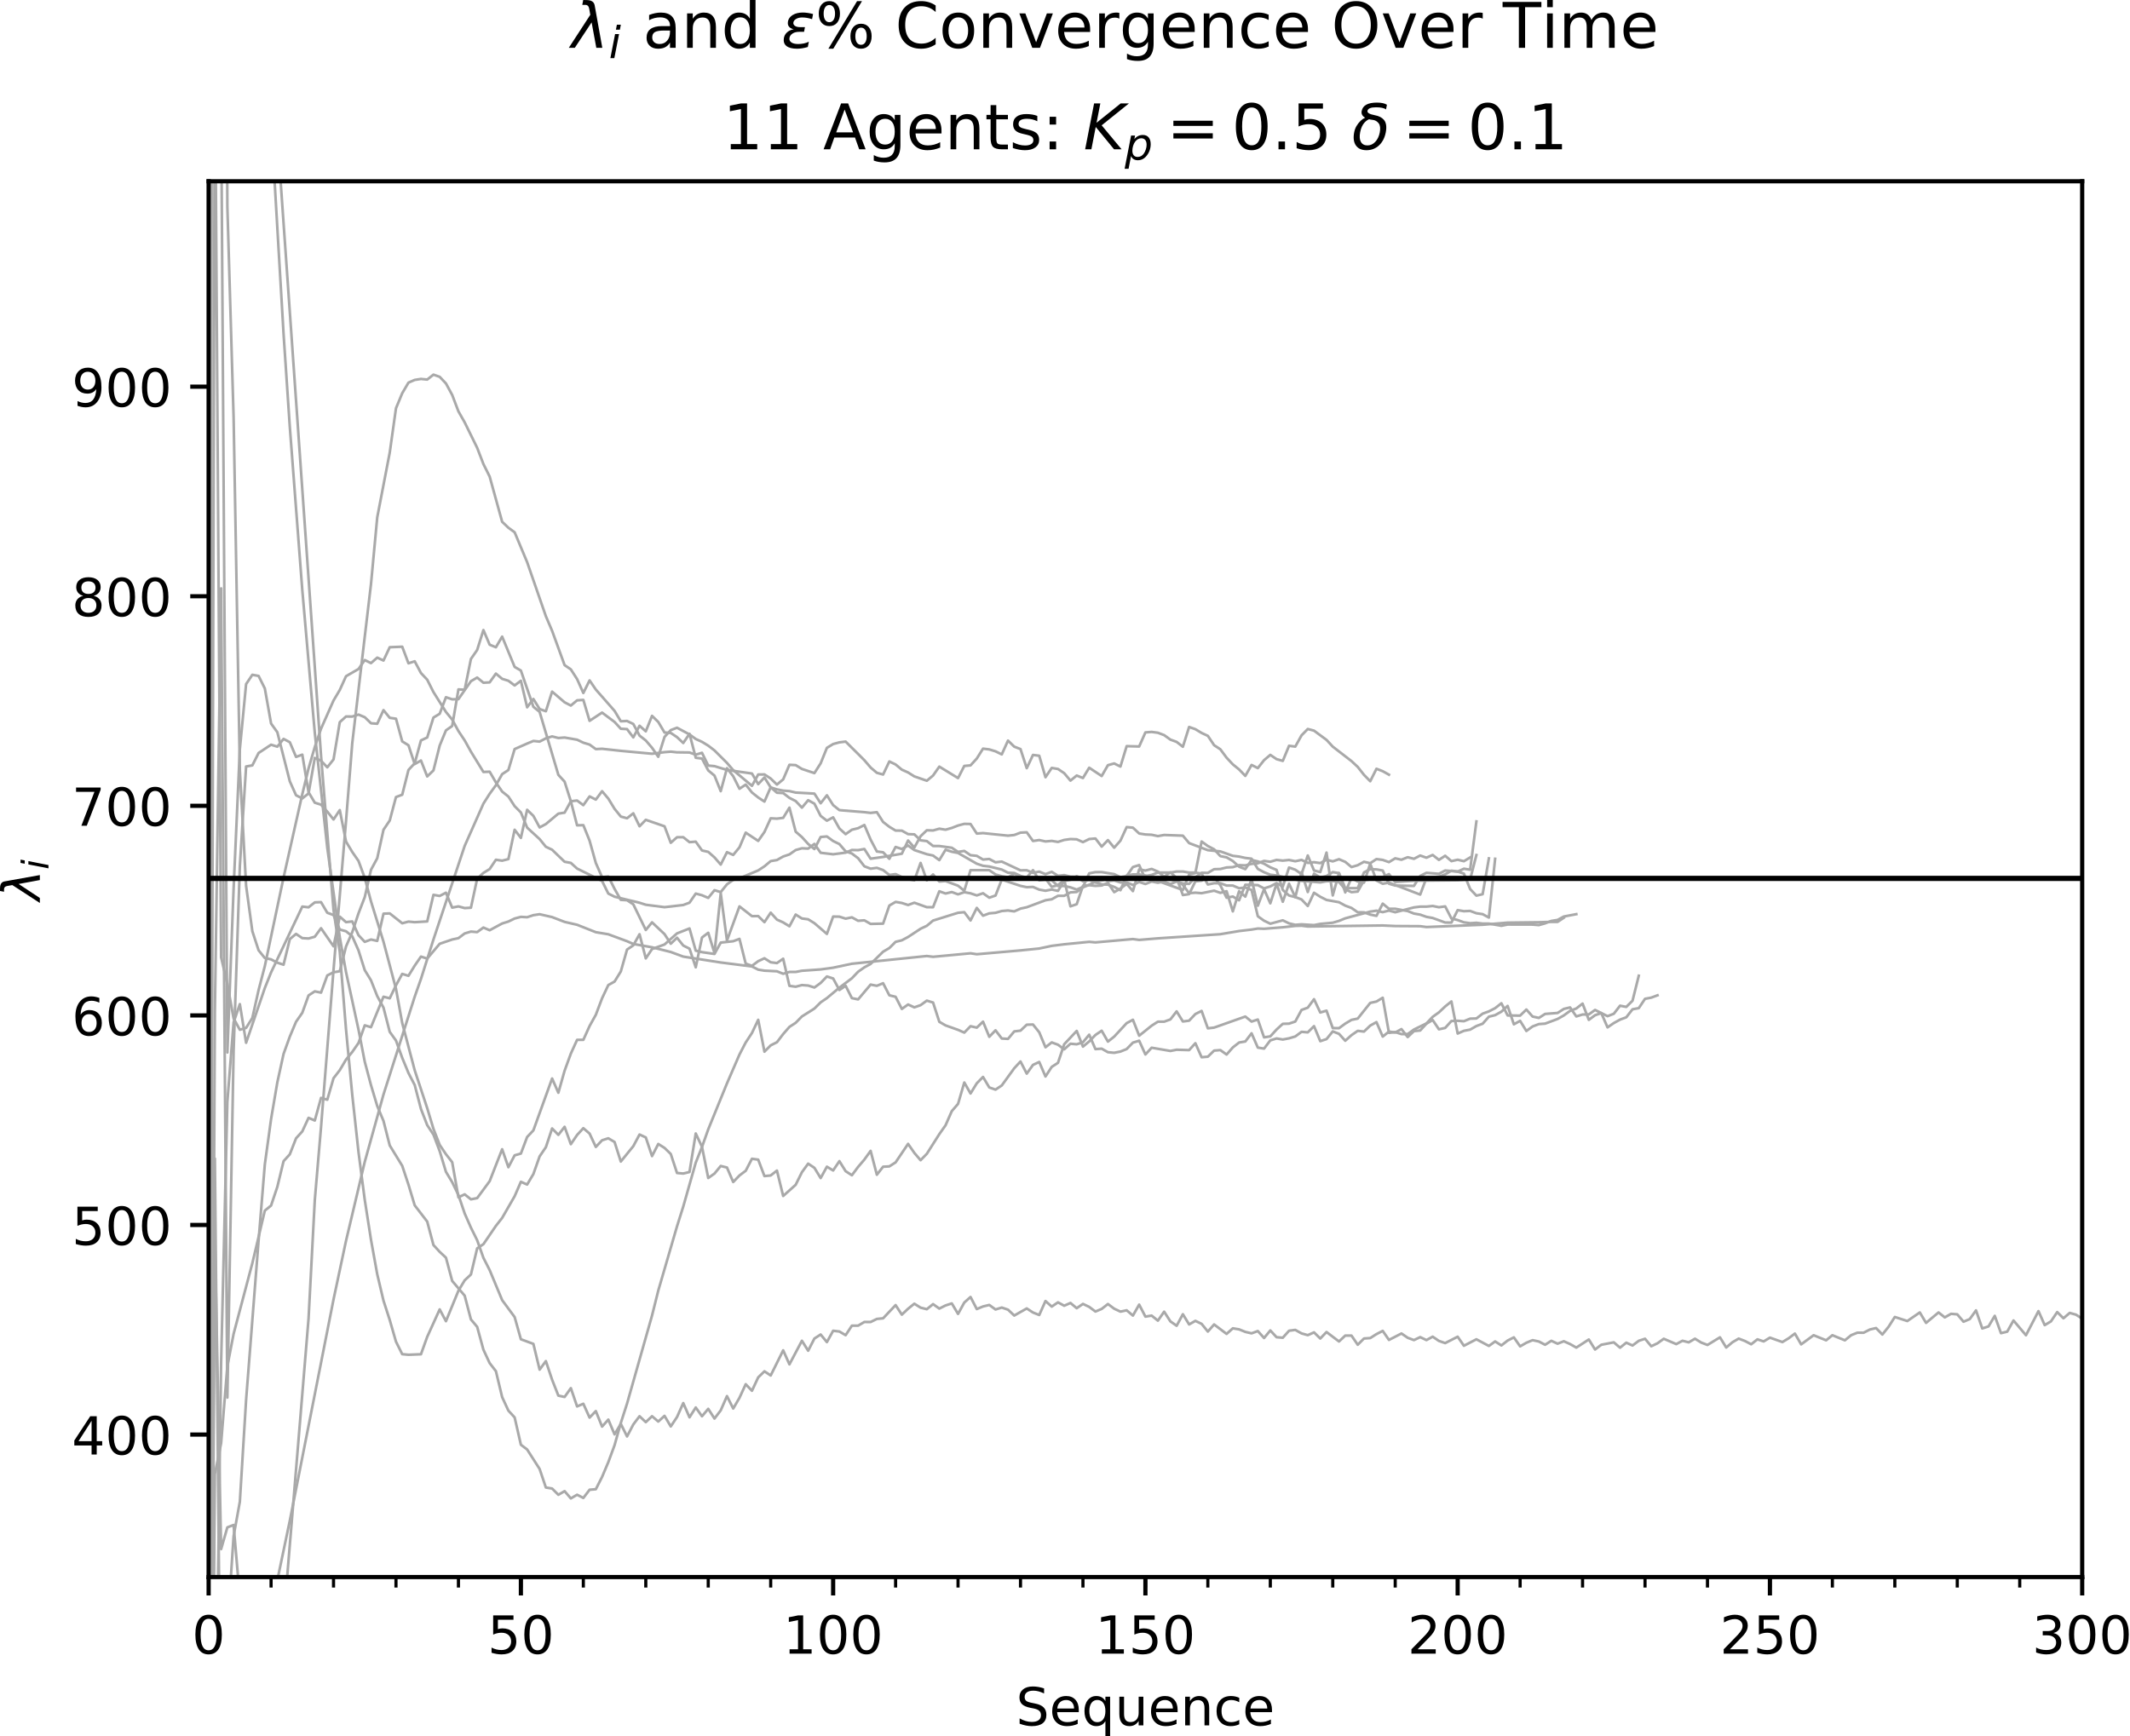 <?xml version="1.0" encoding="utf-8" standalone="no"?>
<!DOCTYPE svg PUBLIC "-//W3C//DTD SVG 1.1//EN"
  "http://www.w3.org/Graphics/SVG/1.1/DTD/svg11.dtd">
<!-- Created with matplotlib (http://matplotlib.org/) -->
<svg height="331pt" version="1.1" viewBox="0 0 406 331" width="406pt" xmlns="http://www.w3.org/2000/svg" xmlns:xlink="http://www.w3.org/1999/xlink">
 <defs>
  <style type="text/css">
*{stroke-linecap:butt;stroke-linejoin:round;}
  </style>
 </defs>
 <g id="figure_1">
  <g id="patch_1">
   <path d="M 0 331.028 
L 406.429 331.028 
L 406.429 0 
L 0 0 
z
" style="fill:#ffffff;"/>
  </g>
  <g id="axes_1">
   <g id="patch_2">
    <path d="M 39.766 300.672 
L 396.886 300.672 
L 396.886 34.56 
L 39.766 34.56 
z
" style="fill:#ffffff;"/>
   </g>
   <g id="matplotlib.axis_1">
    <g id="xtick_1">
     <g id="line2d_1">
      <defs>
       <path d="M 0 0 
L 0 3.5 
" id="mb5b5ee1f34" style="stroke:#000000;stroke-width:0.8;"/>
      </defs>
      <g>
       <use style="stroke:#000000;stroke-width:0.8;" x="39.766" xlink:href="#mb5b5ee1f34" y="300.672"/>
      </g>
     </g>
     <g id="text_1">
      <!-- 0 -->
      <defs>
       <path d="M 31.781 66.406 
Q 24.172 66.406 20.328 58.906 
Q 16.5 51.422 16.5 36.375 
Q 16.5 21.391 20.328 13.891 
Q 24.172 6.391 31.781 6.391 
Q 39.453 6.391 43.281 13.891 
Q 47.125 21.391 47.125 36.375 
Q 47.125 51.422 43.281 58.906 
Q 39.453 66.406 31.781 66.406 
z
M 31.781 74.219 
Q 44.047 74.219 50.516 64.516 
Q 56.984 54.828 56.984 36.375 
Q 56.984 17.969 50.516 8.266 
Q 44.047 -1.422 31.781 -1.422 
Q 19.531 -1.422 13.062 8.266 
Q 6.594 17.969 6.594 36.375 
Q 6.594 54.828 13.062 64.516 
Q 19.531 74.219 31.781 74.219 
z
" id="DejaVuSans-30"/>
      </defs>
      <g transform="translate(36.584 315.27)scale(0.1 -0.1)">
       <use xlink:href="#DejaVuSans-30"/>
      </g>
     </g>
    </g>
    <g id="xtick_2">
     <g id="line2d_2">
      <g>
       <use style="stroke:#000000;stroke-width:0.8;" x="99.286" xlink:href="#mb5b5ee1f34" y="300.672"/>
      </g>
     </g>
     <g id="text_2">
      <!-- 50 -->
      <defs>
       <path d="M 10.797 72.906 
L 49.516 72.906 
L 49.516 64.594 
L 19.828 64.594 
L 19.828 46.734 
Q 21.969 47.469 24.109 47.828 
Q 26.266 48.188 28.422 48.188 
Q 40.625 48.188 47.75 41.5 
Q 54.891 34.812 54.891 23.391 
Q 54.891 11.625 47.562 5.094 
Q 40.234 -1.422 26.906 -1.422 
Q 22.312 -1.422 17.547 -0.641 
Q 12.797 0.141 7.719 1.703 
L 7.719 11.625 
Q 12.109 9.234 16.797 8.062 
Q 21.484 6.891 26.703 6.891 
Q 35.156 6.891 40.078 11.328 
Q 45.016 15.766 45.016 23.391 
Q 45.016 31 40.078 35.438 
Q 35.156 39.891 26.703 39.891 
Q 22.75 39.891 18.812 39.016 
Q 14.891 38.141 10.797 36.281 
z
" id="DejaVuSans-35"/>
      </defs>
      <g transform="translate(92.923 315.27)scale(0.1 -0.1)">
       <use xlink:href="#DejaVuSans-35"/>
       <use x="63.623" xlink:href="#DejaVuSans-30"/>
      </g>
     </g>
    </g>
    <g id="xtick_3">
     <g id="line2d_3">
      <g>
       <use style="stroke:#000000;stroke-width:0.8;" x="158.806" xlink:href="#mb5b5ee1f34" y="300.672"/>
      </g>
     </g>
     <g id="text_3">
      <!-- 100 -->
      <defs>
       <path d="M 12.406 8.297 
L 28.516 8.297 
L 28.516 63.922 
L 10.984 60.406 
L 10.984 69.391 
L 28.422 72.906 
L 38.281 72.906 
L 38.281 8.297 
L 54.391 8.297 
L 54.391 0 
L 12.406 0 
z
" id="DejaVuSans-31"/>
      </defs>
      <g transform="translate(149.262 315.27)scale(0.1 -0.1)">
       <use xlink:href="#DejaVuSans-31"/>
       <use x="63.623" xlink:href="#DejaVuSans-30"/>
       <use x="127.246" xlink:href="#DejaVuSans-30"/>
      </g>
     </g>
    </g>
    <g id="xtick_4">
     <g id="line2d_4">
      <g>
       <use style="stroke:#000000;stroke-width:0.8;" x="218.326" xlink:href="#mb5b5ee1f34" y="300.672"/>
      </g>
     </g>
     <g id="text_4">
      <!-- 150 -->
      <g transform="translate(208.782 315.27)scale(0.1 -0.1)">
       <use xlink:href="#DejaVuSans-31"/>
       <use x="63.623" xlink:href="#DejaVuSans-35"/>
       <use x="127.246" xlink:href="#DejaVuSans-30"/>
      </g>
     </g>
    </g>
    <g id="xtick_5">
     <g id="line2d_5">
      <g>
       <use style="stroke:#000000;stroke-width:0.8;" x="277.846" xlink:href="#mb5b5ee1f34" y="300.672"/>
      </g>
     </g>
     <g id="text_5">
      <!-- 200 -->
      <defs>
       <path d="M 19.188 8.297 
L 53.609 8.297 
L 53.609 0 
L 7.328 0 
L 7.328 8.297 
Q 12.938 14.109 22.625 23.891 
Q 32.328 33.688 34.812 36.531 
Q 39.547 41.844 41.422 45.531 
Q 43.312 49.219 43.312 52.781 
Q 43.312 58.594 39.234 62.25 
Q 35.156 65.922 28.609 65.922 
Q 23.969 65.922 18.812 64.312 
Q 13.672 62.703 7.812 59.422 
L 7.812 69.391 
Q 13.766 71.781 18.938 73 
Q 24.125 74.219 28.422 74.219 
Q 39.75 74.219 46.484 68.547 
Q 53.219 62.891 53.219 53.422 
Q 53.219 48.922 51.531 44.891 
Q 49.859 40.875 45.406 35.406 
Q 44.188 33.984 37.641 27.219 
Q 31.109 20.453 19.188 8.297 
z
" id="DejaVuSans-32"/>
      </defs>
      <g transform="translate(268.302 315.27)scale(0.1 -0.1)">
       <use xlink:href="#DejaVuSans-32"/>
       <use x="63.623" xlink:href="#DejaVuSans-30"/>
       <use x="127.246" xlink:href="#DejaVuSans-30"/>
      </g>
     </g>
    </g>
    <g id="xtick_6">
     <g id="line2d_6">
      <g>
       <use style="stroke:#000000;stroke-width:0.8;" x="337.366" xlink:href="#mb5b5ee1f34" y="300.672"/>
      </g>
     </g>
     <g id="text_6">
      <!-- 250 -->
      <g transform="translate(327.822 315.27)scale(0.1 -0.1)">
       <use xlink:href="#DejaVuSans-32"/>
       <use x="63.623" xlink:href="#DejaVuSans-35"/>
       <use x="127.246" xlink:href="#DejaVuSans-30"/>
      </g>
     </g>
    </g>
    <g id="xtick_7">
     <g id="line2d_7">
      <g>
       <use style="stroke:#000000;stroke-width:0.8;" x="396.886" xlink:href="#mb5b5ee1f34" y="300.672"/>
      </g>
     </g>
     <g id="text_7">
      <!-- 300 -->
      <defs>
       <path d="M 40.578 39.312 
Q 47.656 37.797 51.625 33 
Q 55.609 28.219 55.609 21.188 
Q 55.609 10.406 48.188 4.484 
Q 40.766 -1.422 27.094 -1.422 
Q 22.516 -1.422 17.656 -0.516 
Q 12.797 0.391 7.625 2.203 
L 7.625 11.719 
Q 11.719 9.328 16.594 8.109 
Q 21.484 6.891 26.812 6.891 
Q 36.078 6.891 40.938 10.547 
Q 45.797 14.203 45.797 21.188 
Q 45.797 27.641 41.281 31.266 
Q 36.766 34.906 28.719 34.906 
L 20.219 34.906 
L 20.219 43.016 
L 29.109 43.016 
Q 36.375 43.016 40.234 45.922 
Q 44.094 48.828 44.094 54.297 
Q 44.094 59.906 40.109 62.906 
Q 36.141 65.922 28.719 65.922 
Q 24.656 65.922 20.016 65.031 
Q 15.375 64.156 9.812 62.312 
L 9.812 71.094 
Q 15.438 72.656 20.344 73.438 
Q 25.25 74.219 29.594 74.219 
Q 40.828 74.219 47.359 69.109 
Q 53.906 64.016 53.906 55.328 
Q 53.906 49.266 50.438 45.094 
Q 46.969 40.922 40.578 39.312 
z
" id="DejaVuSans-33"/>
      </defs>
      <g transform="translate(387.342 315.27)scale(0.1 -0.1)">
       <use xlink:href="#DejaVuSans-33"/>
       <use x="63.623" xlink:href="#DejaVuSans-30"/>
       <use x="127.246" xlink:href="#DejaVuSans-30"/>
      </g>
     </g>
    </g>
    <g id="xtick_8">
     <g id="line2d_8">
      <defs>
       <path d="M 0 0 
L 0 2 
" id="m2f8d35fdda" style="stroke:#000000;stroke-width:0.6;"/>
      </defs>
      <g>
       <use style="stroke:#000000;stroke-width:0.6;" x="39.766" xlink:href="#m2f8d35fdda" y="300.672"/>
      </g>
     </g>
    </g>
    <g id="xtick_9">
     <g id="line2d_9">
      <g>
       <use style="stroke:#000000;stroke-width:0.6;" x="51.67" xlink:href="#m2f8d35fdda" y="300.672"/>
      </g>
     </g>
    </g>
    <g id="xtick_10">
     <g id="line2d_10">
      <g>
       <use style="stroke:#000000;stroke-width:0.6;" x="63.574" xlink:href="#m2f8d35fdda" y="300.672"/>
      </g>
     </g>
    </g>
    <g id="xtick_11">
     <g id="line2d_11">
      <g>
       <use style="stroke:#000000;stroke-width:0.6;" x="75.478" xlink:href="#m2f8d35fdda" y="300.672"/>
      </g>
     </g>
    </g>
    <g id="xtick_12">
     <g id="line2d_12">
      <g>
       <use style="stroke:#000000;stroke-width:0.6;" x="87.382" xlink:href="#m2f8d35fdda" y="300.672"/>
      </g>
     </g>
    </g>
    <g id="xtick_13">
     <g id="line2d_13">
      <g>
       <use style="stroke:#000000;stroke-width:0.6;" x="99.286" xlink:href="#m2f8d35fdda" y="300.672"/>
      </g>
     </g>
    </g>
    <g id="xtick_14">
     <g id="line2d_14">
      <g>
       <use style="stroke:#000000;stroke-width:0.6;" x="111.19" xlink:href="#m2f8d35fdda" y="300.672"/>
      </g>
     </g>
    </g>
    <g id="xtick_15">
     <g id="line2d_15">
      <g>
       <use style="stroke:#000000;stroke-width:0.6;" x="123.094" xlink:href="#m2f8d35fdda" y="300.672"/>
      </g>
     </g>
    </g>
    <g id="xtick_16">
     <g id="line2d_16">
      <g>
       <use style="stroke:#000000;stroke-width:0.6;" x="134.998" xlink:href="#m2f8d35fdda" y="300.672"/>
      </g>
     </g>
    </g>
    <g id="xtick_17">
     <g id="line2d_17">
      <g>
       <use style="stroke:#000000;stroke-width:0.6;" x="146.902" xlink:href="#m2f8d35fdda" y="300.672"/>
      </g>
     </g>
    </g>
    <g id="xtick_18">
     <g id="line2d_18">
      <g>
       <use style="stroke:#000000;stroke-width:0.6;" x="158.806" xlink:href="#m2f8d35fdda" y="300.672"/>
      </g>
     </g>
    </g>
    <g id="xtick_19">
     <g id="line2d_19">
      <g>
       <use style="stroke:#000000;stroke-width:0.6;" x="170.71" xlink:href="#m2f8d35fdda" y="300.672"/>
      </g>
     </g>
    </g>
    <g id="xtick_20">
     <g id="line2d_20">
      <g>
       <use style="stroke:#000000;stroke-width:0.6;" x="182.614" xlink:href="#m2f8d35fdda" y="300.672"/>
      </g>
     </g>
    </g>
    <g id="xtick_21">
     <g id="line2d_21">
      <g>
       <use style="stroke:#000000;stroke-width:0.6;" x="194.518" xlink:href="#m2f8d35fdda" y="300.672"/>
      </g>
     </g>
    </g>
    <g id="xtick_22">
     <g id="line2d_22">
      <g>
       <use style="stroke:#000000;stroke-width:0.6;" x="206.422" xlink:href="#m2f8d35fdda" y="300.672"/>
      </g>
     </g>
    </g>
    <g id="xtick_23">
     <g id="line2d_23">
      <g>
       <use style="stroke:#000000;stroke-width:0.6;" x="218.326" xlink:href="#m2f8d35fdda" y="300.672"/>
      </g>
     </g>
    </g>
    <g id="xtick_24">
     <g id="line2d_24">
      <g>
       <use style="stroke:#000000;stroke-width:0.6;" x="230.23" xlink:href="#m2f8d35fdda" y="300.672"/>
      </g>
     </g>
    </g>
    <g id="xtick_25">
     <g id="line2d_25">
      <g>
       <use style="stroke:#000000;stroke-width:0.6;" x="242.134" xlink:href="#m2f8d35fdda" y="300.672"/>
      </g>
     </g>
    </g>
    <g id="xtick_26">
     <g id="line2d_26">
      <g>
       <use style="stroke:#000000;stroke-width:0.6;" x="254.038" xlink:href="#m2f8d35fdda" y="300.672"/>
      </g>
     </g>
    </g>
    <g id="xtick_27">
     <g id="line2d_27">
      <g>
       <use style="stroke:#000000;stroke-width:0.6;" x="265.942" xlink:href="#m2f8d35fdda" y="300.672"/>
      </g>
     </g>
    </g>
    <g id="xtick_28">
     <g id="line2d_28">
      <g>
       <use style="stroke:#000000;stroke-width:0.6;" x="277.846" xlink:href="#m2f8d35fdda" y="300.672"/>
      </g>
     </g>
    </g>
    <g id="xtick_29">
     <g id="line2d_29">
      <g>
       <use style="stroke:#000000;stroke-width:0.6;" x="289.75" xlink:href="#m2f8d35fdda" y="300.672"/>
      </g>
     </g>
    </g>
    <g id="xtick_30">
     <g id="line2d_30">
      <g>
       <use style="stroke:#000000;stroke-width:0.6;" x="301.654" xlink:href="#m2f8d35fdda" y="300.672"/>
      </g>
     </g>
    </g>
    <g id="xtick_31">
     <g id="line2d_31">
      <g>
       <use style="stroke:#000000;stroke-width:0.6;" x="313.558" xlink:href="#m2f8d35fdda" y="300.672"/>
      </g>
     </g>
    </g>
    <g id="xtick_32">
     <g id="line2d_32">
      <g>
       <use style="stroke:#000000;stroke-width:0.6;" x="325.462" xlink:href="#m2f8d35fdda" y="300.672"/>
      </g>
     </g>
    </g>
    <g id="xtick_33">
     <g id="line2d_33">
      <g>
       <use style="stroke:#000000;stroke-width:0.6;" x="337.366" xlink:href="#m2f8d35fdda" y="300.672"/>
      </g>
     </g>
    </g>
    <g id="xtick_34">
     <g id="line2d_34">
      <g>
       <use style="stroke:#000000;stroke-width:0.6;" x="349.27" xlink:href="#m2f8d35fdda" y="300.672"/>
      </g>
     </g>
    </g>
    <g id="xtick_35">
     <g id="line2d_35">
      <g>
       <use style="stroke:#000000;stroke-width:0.6;" x="361.174" xlink:href="#m2f8d35fdda" y="300.672"/>
      </g>
     </g>
    </g>
    <g id="xtick_36">
     <g id="line2d_36">
      <g>
       <use style="stroke:#000000;stroke-width:0.6;" x="373.078" xlink:href="#m2f8d35fdda" y="300.672"/>
      </g>
     </g>
    </g>
    <g id="xtick_37">
     <g id="line2d_37">
      <g>
       <use style="stroke:#000000;stroke-width:0.6;" x="384.982" xlink:href="#m2f8d35fdda" y="300.672"/>
      </g>
     </g>
    </g>
    <g id="xtick_38">
     <g id="line2d_38">
      <g>
       <use style="stroke:#000000;stroke-width:0.6;" x="396.886" xlink:href="#m2f8d35fdda" y="300.672"/>
      </g>
     </g>
    </g>
    <g id="text_8">
     <!-- Sequence -->
     <defs>
      <path d="M 53.516 70.516 
L 53.516 60.891 
Q 47.906 63.578 42.922 64.891 
Q 37.938 66.219 33.297 66.219 
Q 25.25 66.219 20.875 63.094 
Q 16.5 59.969 16.5 54.203 
Q 16.5 49.359 19.406 46.891 
Q 22.312 44.438 30.422 42.922 
L 36.375 41.703 
Q 47.406 39.594 52.656 34.297 
Q 57.906 29 57.906 20.125 
Q 57.906 9.516 50.797 4.047 
Q 43.703 -1.422 29.984 -1.422 
Q 24.812 -1.422 18.969 -0.25 
Q 13.141 0.922 6.891 3.219 
L 6.891 13.375 
Q 12.891 10.016 18.656 8.297 
Q 24.422 6.594 29.984 6.594 
Q 38.422 6.594 43.016 9.906 
Q 47.609 13.234 47.609 19.391 
Q 47.609 24.75 44.312 27.781 
Q 41.016 30.812 33.5 32.328 
L 27.484 33.5 
Q 16.453 35.688 11.516 40.375 
Q 6.594 45.062 6.594 53.422 
Q 6.594 63.094 13.406 68.656 
Q 20.219 74.219 32.172 74.219 
Q 37.312 74.219 42.625 73.281 
Q 47.953 72.359 53.516 70.516 
z
" id="DejaVuSans-53"/>
      <path d="M 56.203 29.594 
L 56.203 25.203 
L 14.891 25.203 
Q 15.484 15.922 20.484 11.062 
Q 25.484 6.203 34.422 6.203 
Q 39.594 6.203 44.453 7.469 
Q 49.312 8.734 54.109 11.281 
L 54.109 2.781 
Q 49.266 0.734 44.188 -0.344 
Q 39.109 -1.422 33.891 -1.422 
Q 20.797 -1.422 13.156 6.188 
Q 5.516 13.812 5.516 26.812 
Q 5.516 40.234 12.766 48.109 
Q 20.016 56 32.328 56 
Q 43.359 56 49.781 48.891 
Q 56.203 41.797 56.203 29.594 
z
M 47.219 32.234 
Q 47.125 39.594 43.094 43.984 
Q 39.062 48.391 32.422 48.391 
Q 24.906 48.391 20.391 44.141 
Q 15.875 39.891 15.188 32.172 
z
" id="DejaVuSans-65"/>
      <path d="M 14.797 27.297 
Q 14.797 17.391 18.875 11.75 
Q 22.953 6.109 30.078 6.109 
Q 37.203 6.109 41.297 11.75 
Q 45.406 17.391 45.406 27.297 
Q 45.406 37.203 41.297 42.844 
Q 37.203 48.484 30.078 48.484 
Q 22.953 48.484 18.875 42.844 
Q 14.797 37.203 14.797 27.297 
z
M 45.406 8.203 
Q 42.578 3.328 38.25 0.953 
Q 33.938 -1.422 27.875 -1.422 
Q 17.969 -1.422 11.734 6.484 
Q 5.516 14.406 5.516 27.297 
Q 5.516 40.188 11.734 48.094 
Q 17.969 56 27.875 56 
Q 33.938 56 38.25 53.625 
Q 42.578 51.266 45.406 46.391 
L 45.406 54.688 
L 54.391 54.688 
L 54.391 -20.797 
L 45.406 -20.797 
z
" id="DejaVuSans-71"/>
      <path d="M 8.5 21.578 
L 8.5 54.688 
L 17.484 54.688 
L 17.484 21.922 
Q 17.484 14.156 20.5 10.266 
Q 23.531 6.391 29.594 6.391 
Q 36.859 6.391 41.078 11.031 
Q 45.312 15.672 45.312 23.688 
L 45.312 54.688 
L 54.297 54.688 
L 54.297 0 
L 45.312 0 
L 45.312 8.406 
Q 42.047 3.422 37.719 1 
Q 33.406 -1.422 27.688 -1.422 
Q 18.266 -1.422 13.375 4.438 
Q 8.5 10.297 8.5 21.578 
z
M 31.109 56 
z
" id="DejaVuSans-75"/>
      <path d="M 54.891 33.016 
L 54.891 0 
L 45.906 0 
L 45.906 32.719 
Q 45.906 40.484 42.875 44.328 
Q 39.844 48.188 33.797 48.188 
Q 26.516 48.188 22.312 43.547 
Q 18.109 38.922 18.109 30.906 
L 18.109 0 
L 9.078 0 
L 9.078 54.688 
L 18.109 54.688 
L 18.109 46.188 
Q 21.344 51.125 25.703 53.562 
Q 30.078 56 35.797 56 
Q 45.219 56 50.047 50.172 
Q 54.891 44.344 54.891 33.016 
z
" id="DejaVuSans-6e"/>
      <path d="M 48.781 52.594 
L 48.781 44.188 
Q 44.969 46.297 41.141 47.344 
Q 37.312 48.391 33.406 48.391 
Q 24.656 48.391 19.812 42.844 
Q 14.984 37.312 14.984 27.297 
Q 14.984 17.281 19.812 11.734 
Q 24.656 6.203 33.406 6.203 
Q 37.312 6.203 41.141 7.25 
Q 44.969 8.297 48.781 10.406 
L 48.781 2.094 
Q 45.016 0.344 40.984 -0.531 
Q 36.969 -1.422 32.422 -1.422 
Q 20.062 -1.422 12.781 6.344 
Q 5.516 14.109 5.516 27.297 
Q 5.516 40.672 12.859 48.328 
Q 20.219 56 33.016 56 
Q 37.156 56 41.109 55.141 
Q 45.062 54.297 48.781 52.594 
z
" id="DejaVuSans-63"/>
     </defs>
     <g transform="translate(193.661 328.949)scale(0.1 -0.1)">
      <use xlink:href="#DejaVuSans-53"/>
      <use x="63.477" xlink:href="#DejaVuSans-65"/>
      <use x="125" xlink:href="#DejaVuSans-71"/>
      <use x="188.477" xlink:href="#DejaVuSans-75"/>
      <use x="251.855" xlink:href="#DejaVuSans-65"/>
      <use x="313.379" xlink:href="#DejaVuSans-6e"/>
      <use x="376.758" xlink:href="#DejaVuSans-63"/>
      <use x="431.738" xlink:href="#DejaVuSans-65"/>
     </g>
    </g>
   </g>
   <g id="matplotlib.axis_2">
    <g id="ytick_1">
     <g id="line2d_39">
      <defs>
       <path d="M 0 0 
L -3.5 0 
" id="mc0059b48f8" style="stroke:#000000;stroke-width:0.8;"/>
      </defs>
      <g>
       <use style="stroke:#000000;stroke-width:0.8;" x="39.766" xlink:href="#mc0059b48f8" y="273.501"/>
      </g>
     </g>
     <g id="text_9">
      <!-- 400 -->
      <defs>
       <path d="M 37.797 64.312 
L 12.891 25.391 
L 37.797 25.391 
z
M 35.203 72.906 
L 47.609 72.906 
L 47.609 25.391 
L 58.016 25.391 
L 58.016 17.188 
L 47.609 17.188 
L 47.609 0 
L 37.797 0 
L 37.797 17.188 
L 4.891 17.188 
L 4.891 26.703 
z
" id="DejaVuSans-34"/>
      </defs>
      <g transform="translate(13.678 277.301)scale(0.1 -0.1)">
       <use xlink:href="#DejaVuSans-34"/>
       <use x="63.623" xlink:href="#DejaVuSans-30"/>
       <use x="127.246" xlink:href="#DejaVuSans-30"/>
      </g>
     </g>
    </g>
    <g id="ytick_2">
     <g id="line2d_40">
      <g>
       <use style="stroke:#000000;stroke-width:0.8;" x="39.766" xlink:href="#mc0059b48f8" y="233.545"/>
      </g>
     </g>
     <g id="text_10">
      <!-- 500 -->
      <g transform="translate(13.678 237.344)scale(0.1 -0.1)">
       <use xlink:href="#DejaVuSans-35"/>
       <use x="63.623" xlink:href="#DejaVuSans-30"/>
       <use x="127.246" xlink:href="#DejaVuSans-30"/>
      </g>
     </g>
    </g>
    <g id="ytick_3">
     <g id="line2d_41">
      <g>
       <use style="stroke:#000000;stroke-width:0.8;" x="39.766" xlink:href="#mc0059b48f8" y="193.588"/>
      </g>
     </g>
     <g id="text_11">
      <!-- 600 -->
      <defs>
       <path d="M 33.016 40.375 
Q 26.375 40.375 22.484 35.828 
Q 18.609 31.297 18.609 23.391 
Q 18.609 15.531 22.484 10.953 
Q 26.375 6.391 33.016 6.391 
Q 39.656 6.391 43.531 10.953 
Q 47.406 15.531 47.406 23.391 
Q 47.406 31.297 43.531 35.828 
Q 39.656 40.375 33.016 40.375 
z
M 52.594 71.297 
L 52.594 62.312 
Q 48.875 64.062 45.094 64.984 
Q 41.312 65.922 37.594 65.922 
Q 27.828 65.922 22.672 59.328 
Q 17.531 52.734 16.797 39.406 
Q 19.672 43.656 24.016 45.922 
Q 28.375 48.188 33.594 48.188 
Q 44.578 48.188 50.953 41.516 
Q 57.328 34.859 57.328 23.391 
Q 57.328 12.156 50.688 5.359 
Q 44.047 -1.422 33.016 -1.422 
Q 20.359 -1.422 13.672 8.266 
Q 6.984 17.969 6.984 36.375 
Q 6.984 53.656 15.188 63.938 
Q 23.391 74.219 37.203 74.219 
Q 40.922 74.219 44.703 73.484 
Q 48.484 72.75 52.594 71.297 
z
" id="DejaVuSans-36"/>
      </defs>
      <g transform="translate(13.678 197.387)scale(0.1 -0.1)">
       <use xlink:href="#DejaVuSans-36"/>
       <use x="63.623" xlink:href="#DejaVuSans-30"/>
       <use x="127.246" xlink:href="#DejaVuSans-30"/>
      </g>
     </g>
    </g>
    <g id="ytick_4">
     <g id="line2d_42">
      <g>
       <use style="stroke:#000000;stroke-width:0.8;" x="39.766" xlink:href="#mc0059b48f8" y="153.631"/>
      </g>
     </g>
     <g id="text_12">
      <!-- 700 -->
      <defs>
       <path d="M 8.203 72.906 
L 55.078 72.906 
L 55.078 68.703 
L 28.609 0 
L 18.312 0 
L 43.219 64.594 
L 8.203 64.594 
z
" id="DejaVuSans-37"/>
      </defs>
      <g transform="translate(13.678 157.43)scale(0.1 -0.1)">
       <use xlink:href="#DejaVuSans-37"/>
       <use x="63.623" xlink:href="#DejaVuSans-30"/>
       <use x="127.246" xlink:href="#DejaVuSans-30"/>
      </g>
     </g>
    </g>
    <g id="ytick_5">
     <g id="line2d_43">
      <g>
       <use style="stroke:#000000;stroke-width:0.8;" x="39.766" xlink:href="#mc0059b48f8" y="113.674"/>
      </g>
     </g>
     <g id="text_13">
      <!-- 800 -->
      <defs>
       <path d="M 31.781 34.625 
Q 24.75 34.625 20.719 30.859 
Q 16.703 27.094 16.703 20.516 
Q 16.703 13.922 20.719 10.156 
Q 24.75 6.391 31.781 6.391 
Q 38.812 6.391 42.859 10.172 
Q 46.922 13.969 46.922 20.516 
Q 46.922 27.094 42.891 30.859 
Q 38.875 34.625 31.781 34.625 
z
M 21.922 38.812 
Q 15.578 40.375 12.031 44.719 
Q 8.5 49.078 8.5 55.328 
Q 8.5 64.062 14.719 69.141 
Q 20.953 74.219 31.781 74.219 
Q 42.672 74.219 48.875 69.141 
Q 55.078 64.062 55.078 55.328 
Q 55.078 49.078 51.531 44.719 
Q 48 40.375 41.703 38.812 
Q 48.828 37.156 52.797 32.312 
Q 56.781 27.484 56.781 20.516 
Q 56.781 9.906 50.312 4.234 
Q 43.844 -1.422 31.781 -1.422 
Q 19.734 -1.422 13.25 4.234 
Q 6.781 9.906 6.781 20.516 
Q 6.781 27.484 10.781 32.312 
Q 14.797 37.156 21.922 38.812 
z
M 18.312 54.391 
Q 18.312 48.734 21.844 45.562 
Q 25.391 42.391 31.781 42.391 
Q 38.141 42.391 41.719 45.562 
Q 45.312 48.734 45.312 54.391 
Q 45.312 60.062 41.719 63.234 
Q 38.141 66.406 31.781 66.406 
Q 25.391 66.406 21.844 63.234 
Q 18.312 60.062 18.312 54.391 
z
" id="DejaVuSans-38"/>
      </defs>
      <g transform="translate(13.678 117.474)scale(0.1 -0.1)">
       <use xlink:href="#DejaVuSans-38"/>
       <use x="63.623" xlink:href="#DejaVuSans-30"/>
       <use x="127.246" xlink:href="#DejaVuSans-30"/>
      </g>
     </g>
    </g>
    <g id="ytick_6">
     <g id="line2d_44">
      <g>
       <use style="stroke:#000000;stroke-width:0.8;" x="39.766" xlink:href="#mc0059b48f8" y="73.718"/>
      </g>
     </g>
     <g id="text_14">
      <!-- 900 -->
      <defs>
       <path d="M 10.984 1.516 
L 10.984 10.5 
Q 14.703 8.734 18.5 7.812 
Q 22.312 6.891 25.984 6.891 
Q 35.75 6.891 40.891 13.453 
Q 46.047 20.016 46.781 33.406 
Q 43.953 29.203 39.594 26.953 
Q 35.25 24.703 29.984 24.703 
Q 19.047 24.703 12.672 31.312 
Q 6.297 37.938 6.297 49.422 
Q 6.297 60.641 12.938 67.422 
Q 19.578 74.219 30.609 74.219 
Q 43.266 74.219 49.922 64.516 
Q 56.594 54.828 56.594 36.375 
Q 56.594 19.141 48.406 8.859 
Q 40.234 -1.422 26.422 -1.422 
Q 22.703 -1.422 18.891 -0.688 
Q 15.094 0.047 10.984 1.516 
z
M 30.609 32.422 
Q 37.25 32.422 41.125 36.953 
Q 45.016 41.5 45.016 49.422 
Q 45.016 57.281 41.125 61.844 
Q 37.25 66.406 30.609 66.406 
Q 23.969 66.406 20.094 61.844 
Q 16.219 57.281 16.219 49.422 
Q 16.219 41.5 20.094 36.953 
Q 23.969 32.422 30.609 32.422 
z
" id="DejaVuSans-39"/>
      </defs>
      <g transform="translate(13.678 77.517)scale(0.1 -0.1)">
       <use xlink:href="#DejaVuSans-39"/>
       <use x="63.623" xlink:href="#DejaVuSans-30"/>
       <use x="127.246" xlink:href="#DejaVuSans-30"/>
      </g>
     </g>
    </g>
    <g id="text_15">
     <!-- $\lambda_i$ -->
     <defs>
      <path d="M 36.719 67.438 
L 48.828 0 
L 39.312 0 
L 31.844 40.438 
L 5.125 0 
L -4.391 0 
L 29.734 52.438 
L 28.031 62.109 
Q 26.953 68.266 21.734 68.266 
L 17.047 68.266 
L 18.5 75.984 
L 24.219 75.875 
Q 35.203 75.734 36.719 67.438 
z
" id="DejaVuSans-Oblique-3bb"/>
      <path d="M 18.312 75.984 
L 27.297 75.984 
L 25.094 64.594 
L 16.109 64.594 
z
M 14.203 54.688 
L 23.188 54.688 
L 12.5 0 
L 3.516 0 
z
" id="DejaVuSans-Oblique-69"/>
     </defs>
     <g transform="translate(7.598 171.716)rotate(-90)scale(0.1 -0.1)">
      <use transform="translate(0 0.016)" xlink:href="#DejaVuSans-Oblique-3bb"/>
      <use transform="translate(59.18 -16.391)scale(0.7)" xlink:href="#DejaVuSans-Oblique-69"/>
     </g>
    </g>
   </g>
   <g id="line2d_45">
    <path clip-path="url(#p35b5566b1e)" d="M 40.333 332.028 
L 40.956 220.88 
L 42.059 332.028 
M 42.496 332.028 
L 43.337 310.718 
L 44.527 292.878 
L 45.718 286.299 
L 46.908 266.901 
L 49.289 236.512 
L 50.479 221.996 
L 51.67 213.351 
L 52.86 206.368 
L 54.05 200.934 
L 55.241 197.635 
L 56.431 194.802 
L 57.622 193.087 
L 58.812 189.779 
L 60.002 189.003 
L 61.193 189.242 
L 62.383 185.969 
L 63.574 185.367 
L 64.764 185.165 
L 65.954 180.457 
L 67.145 177.72 
L 68.335 174.127 
L 69.526 171.038 
L 70.716 165.83 
L 71.906 163.625 
L 73.097 158.199 
L 74.287 156.432 
L 75.478 151.961 
L 76.668 151.514 
L 77.858 146.796 
L 79.049 145.513 
L 80.239 141.162 
L 81.43 140.602 
L 82.62 136.802 
L 83.81 136.082 
L 85.001 132.928 
L 86.191 133.325 
L 87.382 133.29 
L 89.762 129.874 
L 90.953 129.177 
L 92.143 130.161 
L 93.334 130.093 
L 94.524 128.423 
L 95.714 129.417 
L 96.905 129.789 
L 98.095 130.679 
L 99.286 129.789 
L 100.476 134.846 
L 101.666 133.261 
L 102.857 135.178 
L 104.047 135.597 
L 105.238 131.858 
L 107.618 133.895 
L 108.809 134.517 
L 109.999 133.52 
L 111.19 133.44 
L 112.38 137.428 
L 114.761 135.858 
L 117.142 137.643 
L 118.332 138.937 
L 119.522 139.008 
L 120.713 140.583 
L 121.903 138.367 
L 123.094 139.431 
L 124.284 136.481 
L 125.474 137.645 
L 126.665 139.655 
L 127.855 139.734 
L 129.046 140.538 
L 130.236 141.654 
L 131.426 139.899 
L 132.617 144.467 
L 133.807 144.625 
L 134.998 146.887 
L 136.188 147.873 
L 137.378 150.837 
L 138.569 146.46 
L 139.759 147.992 
L 140.95 150.378 
L 142.14 149.587 
L 143.33 151.089 
L 144.521 152.041 
L 145.711 152.822 
L 146.902 150.09 
L 148.092 151.135 
L 149.282 151.202 
L 150.473 152.118 
L 151.663 152.72 
L 152.854 153.977 
L 154.044 152.562 
L 155.234 153.219 
L 156.425 155.552 
L 157.615 156.464 
L 158.806 155.83 
L 159.996 157.949 
L 161.186 159.032 
L 162.377 158.189 
L 163.567 157.897 
L 164.758 157.288 
L 165.948 160.074 
L 167.138 162.336 
L 168.329 162.491 
L 169.519 163.732 
L 170.71 161.476 
L 171.9 161.859 
L 173.09 161.196 
L 174.281 162.063 
L 176.662 162.853 
L 177.852 163.109 
L 179.042 163.985 
L 180.233 162.004 
L 181.423 162.388 
L 182.614 162.617 
L 186.185 164.669 
L 187.375 165.065 
L 188.566 165.198 
L 190.946 165.783 
L 192.137 166.381 
L 193.327 166.441 
L 194.518 167.001 
L 195.708 167.311 
L 196.898 165.895 
L 198.089 167.839 
L 199.279 167.713 
L 200.47 167.822 
L 201.66 168.919 
L 202.85 168.919 
L 204.041 169.173 
L 205.231 169.595 
L 206.422 169.095 
L 207.612 166.505 
L 208.802 166.274 
L 209.993 166.266 
L 212.374 166.656 
L 213.564 167.236 
L 214.754 167.011 
L 215.945 165.303 
L 217.135 164.928 
L 218.326 167.614 
L 219.516 167.386 
L 220.706 167.399 
L 224.278 167.894 
L 225.468 168.703 
L 226.658 170.292 
L 227.849 170.191 
L 229.039 170.29 
L 231.42 169.811 
L 232.61 170.222 
L 233.801 169.915 
L 234.991 173.758 
L 236.182 169.922 
L 237.372 170.946 
L 238.562 167.608 
L 239.753 172.676 
L 240.943 169.522 
L 242.134 172.221 
L 243.324 168.48 
L 244.514 171.923 
L 245.705 168.481 
L 246.895 171.053 
L 248.086 166.277 
L 249.276 170.066 
L 250.466 166.57 
L 251.657 167.302 
L 252.847 167.015 
L 254.038 166.268 
L 255.228 166.469 
L 256.418 169.329 
L 258.799 169.33 
L 259.99 166.327 
L 261.18 165.717 
L 262.37 165.753 
L 263.561 165.963 
L 264.751 168.486 
L 265.942 168.829 
L 269.513 168.9 
L 270.703 166.997 
L 271.894 166.406 
L 274.274 166.593 
L 275.465 165.964 
L 277.846 166.172 
L 279.036 165.623 
L 280.226 165.81 
L 281.417 156.603 
L 281.417 156.603 
" style="fill:none;stroke:#a9a9a9;stroke-linecap:square;stroke-width:0.5;"/>
   </g>
   <g id="line2d_46">
    <path clip-path="url(#p35b5566b1e)" d="M 39.838 332.028 
L 40.078 -1 
M 42.127 -1 
L 42.146 19.5 
L 43.337 200.657 
L 44.527 169.422 
L 45.718 142.824 
L 46.908 130.429 
L 48.098 128.648 
L 49.289 128.867 
L 50.479 131.258 
L 51.67 137.944 
L 52.86 139.597 
L 55.241 148.957 
L 56.431 151.619 
L 57.622 152.224 
L 58.812 151.271 
L 60.002 144.499 
L 61.193 145.034 
L 62.383 146.29 
L 63.574 144.786 
L 64.764 137.681 
L 65.954 136.602 
L 67.145 136.609 
L 68.335 136.233 
L 69.526 136.735 
L 70.716 137.89 
L 71.906 137.984 
L 73.097 135.387 
L 74.287 136.853 
L 75.478 137.022 
L 76.668 141.35 
L 77.858 142.086 
L 79.049 145.676 
L 80.239 144.99 
L 81.43 148.03 
L 82.62 146.881 
L 83.81 142.143 
L 85.001 139.25 
L 86.191 138.407 
L 87.382 131.435 
L 88.572 131.5 
L 89.762 125.635 
L 90.953 123.917 
L 92.143 120.123 
L 93.334 122.91 
L 94.524 123.4 
L 95.714 121.373 
L 98.095 127.148 
L 99.286 127.841 
L 101.666 134.752 
L 102.857 135.718 
L 106.428 147.729 
L 107.618 149.023 
L 108.809 152.761 
L 109.999 157.347 
L 111.19 157.319 
L 112.38 160.274 
L 113.57 164.532 
L 114.761 167.232 
L 115.951 167.103 
L 117.142 169.462 
L 118.332 171.558 
L 119.522 171.628 
L 120.713 172.409 
L 123.094 177.304 
L 124.284 175.844 
L 126.665 178.093 
L 127.855 179.922 
L 129.046 178.776 
L 130.236 180.268 
L 131.426 180.865 
L 132.617 184.418 
L 133.807 178.741 
L 134.998 177.834 
L 136.188 181.699 
L 137.378 170.302 
L 138.569 179.316 
L 140.95 172.805 
L 143.33 174.667 
L 144.521 174.65 
L 145.711 175.811 
L 146.902 174.001 
L 148.092 175.323 
L 149.282 175.857 
L 150.473 176.597 
L 151.663 174.363 
L 152.854 175.109 
L 154.044 175.269 
L 155.234 176.003 
L 157.615 178.053 
L 158.806 174.742 
L 159.996 174.762 
L 161.186 175.141 
L 162.377 174.891 
L 163.567 175.549 
L 164.758 175.463 
L 165.948 176.146 
L 168.329 176.088 
L 169.519 172.645 
L 170.71 171.949 
L 171.9 172.153 
L 173.09 172.543 
L 174.281 172.103 
L 176.662 172.958 
L 177.852 172.962 
L 179.042 169.925 
L 180.233 170.353 
L 181.423 170.07 
L 182.614 170.512 
L 183.804 170.094 
L 184.994 170.316 
L 186.185 170.714 
L 187.375 170.299 
L 188.566 171.142 
L 189.756 170.736 
L 190.946 167.702 
L 194.518 168.893 
L 195.708 169.144 
L 196.898 169.094 
L 198.089 169.608 
L 199.279 169.822 
L 200.47 169.591 
L 201.66 169.844 
L 202.85 167.959 
L 204.041 167.735 
L 205.231 167.033 
L 206.422 167.52 
L 207.612 167.453 
L 208.802 168.218 
L 209.993 168.602 
L 211.183 168.658 
L 212.374 169.086 
L 213.564 169.723 
L 214.754 166.931 
L 215.945 166.707 
L 217.135 166.707 
L 218.326 166.922 
L 219.516 167.302 
L 220.706 167.961 
L 225.468 169.677 
L 226.658 166.733 
L 227.849 166.449 
L 229.039 160.433 
L 230.23 161.3 
L 231.42 161.919 
L 232.61 163.217 
L 233.801 163.458 
L 234.991 164.155 
L 236.182 165.238 
L 237.372 165.703 
L 238.562 163.95 
L 239.753 164.231 
L 240.943 164.667 
L 242.134 165.355 
L 243.324 165.846 
L 244.514 169.679 
L 245.705 170.73 
L 246.895 171.028 
L 248.086 171.481 
L 249.276 172.729 
L 250.466 170.202 
L 251.657 170.97 
L 252.847 171.575 
L 255.228 172.009 
L 256.418 172.657 
L 257.609 173.103 
L 258.799 173.928 
L 259.99 173.94 
L 261.18 174.367 
L 262.37 174.61 
L 263.561 172.28 
L 264.751 173.259 
L 265.942 173.259 
L 268.322 173.697 
L 269.513 174.17 
L 270.703 174.377 
L 271.894 174.8 
L 273.084 175.014 
L 275.465 175.881 
L 276.655 175.89 
L 277.846 173.517 
L 279.036 173.723 
L 280.226 173.669 
L 281.417 174.113 
L 282.607 174.286 
L 283.798 174.934 
L 284.988 163.727 
L 284.988 163.727 
" style="fill:none;stroke:#a9a9a9;stroke-linecap:square;stroke-width:0.5;"/>
   </g>
   <g id="line2d_47">
    <path clip-path="url(#p35b5566b1e)" d="M 52.015 332.028 
L 54.05 308.944 
L 58.812 251.405 
L 60.002 228.811 
L 61.193 214.88 
L 63.574 184.919 
L 65.954 156.554 
L 67.145 141.671 
L 69.526 121.394 
L 70.716 111.354 
L 71.906 98.633 
L 74.287 86.292 
L 75.478 77.84 
L 76.668 74.967 
L 77.858 72.948 
L 79.049 72.431 
L 80.239 72.247 
L 81.43 72.364 
L 82.62 71.428 
L 83.81 71.842 
L 85.001 73.104 
L 86.191 75.297 
L 87.382 78.431 
L 88.572 80.525 
L 90.953 85.376 
L 92.143 88.469 
L 93.334 90.858 
L 95.714 99.48 
L 96.905 100.612 
L 98.095 101.482 
L 100.476 107.175 
L 104.047 117.479 
L 105.238 120.269 
L 107.618 126.807 
L 108.809 127.621 
L 109.999 129.468 
L 111.19 132.118 
L 112.38 129.717 
L 113.57 131.464 
L 117.142 135.533 
L 118.332 137.51 
L 119.522 137.456 
L 120.713 138.026 
L 121.903 140.242 
L 123.094 141.175 
L 124.284 142.566 
L 125.474 144.283 
L 126.665 140.495 
L 127.855 139.198 
L 129.046 138.743 
L 131.426 140.02 
L 132.617 140.889 
L 133.807 141.432 
L 134.998 142.16 
L 136.188 143.073 
L 138.569 145.446 
L 139.759 146.834 
L 143.33 149.82 
L 144.521 147.66 
L 145.711 147.645 
L 146.902 148.43 
L 148.092 149.579 
L 149.282 148.592 
L 150.473 145.812 
L 151.663 145.868 
L 152.854 146.6 
L 155.234 147.395 
L 156.425 145.532 
L 157.615 142.583 
L 158.806 141.855 
L 159.996 141.532 
L 161.186 141.385 
L 163.567 143.746 
L 164.758 144.937 
L 165.948 146.328 
L 167.138 147.337 
L 168.329 147.666 
L 169.519 145.171 
L 170.71 145.751 
L 171.9 146.738 
L 173.09 147.272 
L 174.281 148.021 
L 176.662 148.849 
L 177.852 147.857 
L 179.042 146.156 
L 182.614 148.344 
L 183.804 146.028 
L 184.994 145.921 
L 186.185 144.615 
L 187.375 142.731 
L 188.566 142.878 
L 189.756 143.242 
L 190.946 143.826 
L 192.137 141.194 
L 193.327 142.352 
L 194.518 142.813 
L 195.708 146.457 
L 196.898 143.931 
L 198.089 144.084 
L 199.279 148.179 
L 200.47 146.406 
L 201.66 146.605 
L 202.85 147.411 
L 204.041 148.825 
L 205.231 147.858 
L 206.422 148.33 
L 207.612 146.367 
L 209.993 147.951 
L 211.183 145.883 
L 212.374 145.555 
L 213.564 146.145 
L 214.754 142.252 
L 217.135 142.318 
L 218.326 139.635 
L 219.516 139.543 
L 220.706 139.7 
L 221.897 140.152 
L 223.087 141.006 
L 224.278 141.444 
L 225.468 142.371 
L 226.658 138.598 
L 227.849 139.022 
L 229.039 139.739 
L 230.23 140.292 
L 231.42 142.071 
L 232.61 142.854 
L 233.801 144.457 
L 234.991 145.726 
L 236.182 146.694 
L 237.372 147.925 
L 238.562 145.838 
L 239.753 146.441 
L 240.943 144.924 
L 242.134 143.92 
L 243.324 144.728 
L 244.514 145.066 
L 245.705 142.184 
L 246.895 142.34 
L 248.086 140.199 
L 249.276 138.986 
L 250.466 139.3 
L 252.847 141.06 
L 254.038 142.347 
L 257.609 145.104 
L 258.799 146.216 
L 259.99 147.727 
L 261.18 148.941 
L 262.37 146.571 
L 263.561 147.03 
L 264.751 147.696 
L 264.751 147.696 
" style="fill:none;stroke:#a9a9a9;stroke-linecap:square;stroke-width:0.5;"/>
   </g>
   <g id="line2d_48">
    <path clip-path="url(#p35b5566b1e)" d="M 39.811 332.028 
L 39.961 -1 
M 50.462 -1 
L 50.479 -0.604 
L 51.67 23.136 
L 54.05 63.659 
L 55.241 81.4 
L 57.622 112.515 
L 60.002 139.701 
L 62.383 161.629 
L 64.764 178.696 
L 65.954 185.321 
L 68.335 196.294 
L 69.526 202.421 
L 70.716 206.888 
L 71.906 210.864 
L 73.097 213.708 
L 74.287 218.378 
L 76.668 222.264 
L 77.858 225.855 
L 79.049 229.802 
L 81.43 232.898 
L 82.62 237.364 
L 83.81 238.666 
L 85.001 239.775 
L 86.191 244.21 
L 88.572 247.022 
L 89.762 251.551 
L 90.953 252.966 
L 92.143 257.317 
L 93.334 259.877 
L 94.524 261.417 
L 95.714 266.361 
L 96.905 268.938 
L 98.095 270.236 
L 99.286 275.442 
L 100.476 276.344 
L 102.857 280.063 
L 104.047 283.596 
L 105.238 283.791 
L 106.428 284.983 
L 107.618 284.29 
L 108.809 285.676 
L 109.999 284.973 
L 111.19 285.587 
L 112.38 284.022 
L 113.57 283.923 
L 114.761 281.576 
L 115.951 278.761 
L 117.142 275.531 
L 118.332 271.293 
L 119.522 267.597 
L 124.284 250.808 
L 125.474 246.05 
L 129.046 233.803 
L 130.236 230.03 
L 132.617 221.662 
L 133.807 218.671 
L 134.998 215.312 
L 138.569 206.549 
L 140.95 201.047 
L 142.14 198.75 
L 143.33 196.944 
L 144.521 194.427 
L 145.711 200.502 
L 146.902 199.3 
L 148.092 198.702 
L 149.282 197.143 
L 150.473 195.778 
L 151.663 195.003 
L 152.854 193.787 
L 155.234 192.284 
L 156.425 191.102 
L 157.615 190.29 
L 159.996 188.296 
L 162.377 186.509 
L 163.567 185.26 
L 164.758 184.424 
L 165.948 183.772 
L 168.329 181.444 
L 169.519 180.745 
L 170.71 179.563 
L 171.9 179.27 
L 173.09 178.637 
L 175.471 177.067 
L 176.662 176.505 
L 177.852 175.509 
L 182.614 174.023 
L 183.804 173.908 
L 184.994 175.487 
L 186.185 173.093 
L 187.375 174.577 
L 188.566 174.132 
L 189.756 174.03 
L 190.946 173.688 
L 192.137 173.587 
L 193.327 173.757 
L 194.518 173.228 
L 195.708 172.969 
L 199.279 171.633 
L 200.47 171.449 
L 201.66 170.787 
L 202.85 170.787 
L 204.041 170.129 
L 205.231 170.058 
L 206.422 169.17 
L 207.612 168.7 
L 208.802 168.082 
L 212.374 167.4 
L 213.564 167.4 
L 214.754 167.229 
L 217.135 167.229 
L 219.516 166.805 
L 220.706 166.356 
L 223.087 166.356 
L 224.278 166.155 
L 225.468 166.155 
L 226.658 166.356 
L 227.849 166.356 
L 229.039 166.563 
L 230.23 168.628 
L 231.42 168.386 
L 232.61 168.386 
L 233.801 168.831 
L 234.991 168.831 
L 236.182 169.344 
L 237.372 169.201 
L 238.562 169.672 
L 239.753 174.687 
L 240.943 175.535 
L 242.134 176.104 
L 244.514 175.464 
L 245.705 176.041 
L 246.895 176.322 
L 248.086 176.226 
L 250.466 176.376 
L 251.657 176.14 
L 254.038 175.917 
L 255.228 175.571 
L 256.418 175.079 
L 261.18 173.799 
L 262.37 173.626 
L 263.561 173.902 
L 264.751 173.6 
L 265.942 173.923 
L 269.513 172.998 
L 270.703 172.849 
L 271.894 172.849 
L 273.084 172.725 
L 274.274 172.967 
L 275.465 172.805 
L 276.655 175.108 
L 277.846 175.41 
L 279.036 175.845 
L 280.226 176.011 
L 281.417 175.934 
L 282.607 176.085 
L 283.798 176.085 
L 286.178 176.502 
L 287.369 176.261 
L 292.13 176.274 
L 293.321 176.373 
L 294.511 176.035 
L 295.702 175.577 
L 296.892 175.389 
L 298.082 174.737 
L 300.463 174.287 
L 300.463 174.287 
" style="fill:none;stroke:#a9a9a9;stroke-linecap:square;stroke-width:0.5;"/>
   </g>
   <g id="line2d_49">
    <path clip-path="url(#p35b5566b1e)" d="M 40.376 332.028 
L 40.956 235.885 
L 42.146 295.339 
L 43.337 291.196 
L 44.527 290.74 
L 45.718 304.654 
L 46.908 314.802 
L 48.098 315.57 
L 49.289 313.761 
L 50.479 310.378 
L 51.67 306.065 
L 52.86 301.276 
L 55.241 289.932 
L 63.574 247.741 
L 65.954 236.567 
L 69.526 221.507 
L 73.097 208.669 
L 79.049 190.024 
L 80.239 186.635 
L 82.62 179.121 
L 88.572 161.271 
L 92.143 153.214 
L 93.334 151.341 
L 94.524 149.704 
L 95.714 147.594 
L 96.905 146.809 
L 98.095 142.811 
L 100.476 141.76 
L 101.666 141.265 
L 102.857 141.386 
L 104.047 140.77 
L 105.238 140.4 
L 106.428 140.701 
L 107.618 140.612 
L 109.999 141.024 
L 111.19 141.595 
L 112.38 141.957 
L 113.57 142.818 
L 114.761 142.758 
L 118.332 143.148 
L 124.284 143.704 
L 126.665 143.4 
L 127.855 143.302 
L 129.046 143.43 
L 131.426 143.463 
L 132.617 143.881 
L 133.807 143.525 
L 134.998 145.959 
L 136.188 146.069 
L 138.569 146.788 
L 143.33 147.472 
L 144.521 149.495 
L 145.711 148.224 
L 146.902 150.123 
L 148.092 150.501 
L 149.282 150.732 
L 150.473 150.822 
L 151.663 151.104 
L 155.234 151.303 
L 156.425 153.145 
L 157.615 151.626 
L 158.806 153.498 
L 159.996 154.453 
L 164.758 154.841 
L 165.948 154.984 
L 167.138 154.845 
L 168.329 156.71 
L 169.519 157.633 
L 170.71 158.348 
L 171.9 158.362 
L 173.09 159.028 
L 174.281 159.07 
L 175.471 160.207 
L 176.662 160.357 
L 177.852 161.289 
L 179.042 161.296 
L 181.423 161.623 
L 182.614 162.415 
L 183.804 162.234 
L 184.994 163.044 
L 186.185 163.169 
L 187.375 163.876 
L 188.566 163.765 
L 189.756 164.402 
L 190.946 164.262 
L 194.518 165.931 
L 195.708 165.913 
L 196.898 166.413 
L 198.089 166.174 
L 199.279 166.658 
L 200.47 166.213 
L 201.66 166.966 
L 202.85 166.841 
L 204.041 167.129 
L 205.231 167.145 
L 206.422 168.02 
L 207.612 167.772 
L 208.802 168.237 
L 209.993 167.291 
L 211.183 167.989 
L 212.374 167.855 
L 213.564 168.242 
L 214.754 168.231 
L 215.945 168.718 
L 217.135 168.149 
L 218.326 168.537 
L 219.516 168.062 
L 220.706 168.298 
L 221.897 168.038 
L 223.087 168.554 
L 224.278 168.052 
L 225.468 168.441 
L 226.658 168.512 
L 227.849 167.267 
L 229.039 166.396 
L 230.23 166.421 
L 231.42 165.714 
L 232.61 165.679 
L 233.801 165.383 
L 234.991 165.322 
L 236.182 164.944 
L 237.372 164.991 
L 238.562 164.706 
L 239.753 164.586 
L 240.943 164.132 
L 242.134 164.295 
L 243.324 163.943 
L 244.514 164.078 
L 245.705 163.952 
L 246.895 164.196 
L 248.086 163.941 
L 249.276 164.513 
L 250.466 164.381 
L 251.657 164.551 
L 252.847 163.907 
L 254.038 164.22 
L 255.228 163.809 
L 256.418 164.317 
L 257.609 165.307 
L 258.799 164.952 
L 259.99 164.301 
L 261.18 164.574 
L 262.37 163.783 
L 263.561 163.941 
L 264.751 164.362 
L 265.942 163.644 
L 267.132 163.908 
L 268.322 163.432 
L 269.513 163.734 
L 270.703 163.108 
L 271.894 163.522 
L 273.084 162.998 
L 274.274 163.94 
L 275.465 163.151 
L 276.655 164.175 
L 277.846 163.906 
L 279.036 164.187 
L 280.226 163.472 
L 280.226 163.472 
" style="fill:none;stroke:#a9a9a9;stroke-linecap:square;stroke-width:0.5;"/>
   </g>
   <g id="line2d_50">
    <path clip-path="url(#p35b5566b1e)" d="M 40.557 332.028 
L 40.956 281.009 
L 42.146 275.149 
L 43.337 260.482 
L 44.527 254.309 
L 48.098 240.832 
L 50.479 230.805 
L 51.67 229.838 
L 52.86 226.281 
L 54.05 221.382 
L 55.241 220.069 
L 56.431 217.023 
L 57.622 215.701 
L 58.812 213.117 
L 60.002 213.626 
L 61.193 209.313 
L 62.383 209.663 
L 63.574 205.564 
L 64.764 204.029 
L 65.954 202.016 
L 67.145 200.559 
L 68.335 198.844 
L 69.526 195.481 
L 70.716 195.833 
L 73.097 190.029 
L 74.287 190.328 
L 75.478 187.848 
L 76.668 185.678 
L 77.858 186.039 
L 79.049 184.1 
L 80.239 182.378 
L 81.43 182.756 
L 83.81 179.936 
L 86.191 179.117 
L 87.382 178.864 
L 88.572 177.966 
L 89.762 177.608 
L 90.953 177.707 
L 92.143 176.84 
L 93.334 177.352 
L 95.714 176.066 
L 96.905 175.693 
L 98.095 175.116 
L 99.286 174.802 
L 100.476 174.87 
L 101.666 174.48 
L 102.857 174.299 
L 105.238 174.845 
L 107.618 175.759 
L 109.999 176.309 
L 113.57 177.724 
L 115.951 178.122 
L 119.522 179.446 
L 120.713 179.968 
L 124.284 180.601 
L 127.855 181.498 
L 130.236 182.379 
L 134.998 183.127 
L 137.378 183.5 
L 143.33 184.26 
L 144.521 184.862 
L 145.711 185.057 
L 148.092 185.177 
L 149.282 185.654 
L 150.473 185.303 
L 151.663 185.303 
L 152.854 185.075 
L 156.425 184.822 
L 158.806 184.496 
L 162.377 183.737 
L 176.662 182.266 
L 177.852 182.418 
L 184.994 181.747 
L 186.185 181.926 
L 194.518 181.199 
L 198.089 180.834 
L 200.47 180.328 
L 202.85 180.033 
L 207.612 179.563 
L 208.802 179.668 
L 215.945 179.034 
L 217.135 179.195 
L 220.706 178.899 
L 232.61 178.108 
L 236.182 177.505 
L 238.562 177.223 
L 239.753 177.026 
L 240.943 177.073 
L 244.514 176.79 
L 246.895 176.525 
L 248.086 176.486 
L 249.276 176.64 
L 263.561 176.442 
L 265.942 176.55 
L 270.703 176.58 
L 271.894 176.742 
L 282.607 176.305 
L 287.369 175.902 
L 293.321 175.831 
L 295.702 175.755 
L 296.892 175.759 
L 298.082 174.97 
L 298.082 174.97 
" style="fill:none;stroke:#a9a9a9;stroke-linecap:square;stroke-width:0.5;"/>
   </g>
   <g id="line2d_51">
    <path clip-path="url(#p35b5566b1e)" d="M 40.267 332.028 
L 40.956 193.015 
L 42.146 112.173 
L 43.337 266.445 
L 44.527 200.396 
L 45.718 165.08 
L 46.908 146.135 
L 48.098 145.921 
L 49.289 143.557 
L 51.67 141.98 
L 52.86 142.351 
L 54.05 140.874 
L 55.241 141.502 
L 56.431 144.305 
L 57.622 143.874 
L 58.812 151.04 
L 60.002 153.035 
L 61.193 153.411 
L 62.383 154.736 
L 63.574 156.236 
L 64.764 154.445 
L 65.954 160.446 
L 67.145 162.429 
L 68.335 164.146 
L 69.526 167.366 
L 70.716 171.846 
L 73.097 179.537 
L 75.478 188.519 
L 76.668 195.036 
L 79.049 204.056 
L 81.43 211.267 
L 82.62 215.216 
L 83.81 218.274 
L 85.001 220.052 
L 86.191 221.573 
L 87.382 228.274 
L 88.572 227.701 
L 89.762 228.653 
L 90.953 228.421 
L 93.334 225.191 
L 95.714 219.105 
L 96.905 222.53 
L 98.095 220.267 
L 99.286 219.927 
L 100.476 216.775 
L 101.666 215.509 
L 105.238 205.618 
L 106.428 208.333 
L 107.618 204.135 
L 108.809 200.869 
L 109.999 198.251 
L 111.19 198.249 
L 112.38 195.613 
L 113.57 193.473 
L 114.761 190.325 
L 115.951 187.803 
L 117.142 187.138 
L 118.332 185.213 
L 119.522 181.039 
L 120.713 180.229 
L 121.903 178.113 
L 123.094 182.721 
L 124.284 180.937 
L 126.665 180.066 
L 129.046 177.955 
L 131.426 177.013 
L 132.617 181.247 
L 133.807 181.526 
L 136.188 181.872 
L 137.378 179.709 
L 139.759 179.443 
L 140.95 178.998 
L 142.14 183.719 
L 143.33 184.139 
L 144.521 183.25 
L 145.711 182.698 
L 146.902 183.46 
L 148.092 183.611 
L 149.282 182.783 
L 150.473 187.952 
L 151.663 188.118 
L 152.854 187.808 
L 154.044 187.895 
L 155.234 188.269 
L 156.425 187.401 
L 157.615 186.168 
L 158.806 186.546 
L 159.996 188.746 
L 161.186 187.943 
L 162.377 190.293 
L 163.567 190.536 
L 165.948 187.714 
L 167.138 187.946 
L 168.329 187.455 
L 169.519 189.757 
L 170.71 190.043 
L 171.9 192.356 
L 173.09 191.51 
L 174.281 192.054 
L 175.471 191.637 
L 176.662 190.771 
L 177.852 191.136 
L 179.042 194.804 
L 180.233 195.496 
L 182.614 196.342 
L 183.804 196.868 
L 184.994 195.646 
L 186.185 195.919 
L 187.375 194.782 
L 188.566 197.666 
L 189.756 196.431 
L 190.946 197.993 
L 192.137 198.065 
L 193.327 196.64 
L 194.518 196.493 
L 195.708 195.364 
L 196.898 195.325 
L 198.089 196.808 
L 199.279 199.664 
L 200.47 198.738 
L 201.66 199.176 
L 202.85 200.055 
L 204.041 198.987 
L 205.231 199.095 
L 206.422 198.708 
L 207.612 197.266 
L 208.802 200.016 
L 209.993 199.93 
L 211.183 200.605 
L 212.374 200.718 
L 213.564 200.483 
L 214.754 200.003 
L 215.945 198.779 
L 217.135 198.412 
L 218.326 201.037 
L 219.516 199.749 
L 223.087 200.367 
L 224.278 200.132 
L 226.658 200.205 
L 227.849 198.892 
L 229.039 201.563 
L 230.23 201.459 
L 231.42 200.297 
L 232.61 200.2 
L 233.801 201.05 
L 234.991 199.695 
L 236.182 198.76 
L 237.372 198.558 
L 238.562 196.999 
L 239.753 199.726 
L 240.943 199.919 
L 242.134 198.349 
L 243.324 197.984 
L 244.514 198.183 
L 245.705 197.957 
L 246.895 197.605 
L 248.086 196.72 
L 249.276 196.82 
L 250.466 195.638 
L 251.657 198.498 
L 252.847 198.106 
L 254.038 196.638 
L 255.228 197.103 
L 256.418 198.418 
L 257.609 197.353 
L 258.799 196.532 
L 259.99 196.674 
L 261.18 195.53 
L 262.37 194.871 
L 263.561 197.626 
L 264.751 196.671 
L 265.942 196.849 
L 267.132 196.201 
L 268.322 197.716 
L 269.513 196.585 
L 270.703 196.464 
L 271.894 195.162 
L 273.084 194.468 
L 274.274 196.241 
L 275.465 195.976 
L 276.655 194.658 
L 277.846 194.614 
L 279.036 194.695 
L 280.226 194.209 
L 281.417 194.175 
L 282.607 193.256 
L 283.798 192.821 
L 284.988 192.211 
L 286.178 191.272 
L 287.369 193.595 
L 289.75 193.628 
L 290.94 192.469 
L 292.13 193.806 
L 293.321 194.068 
L 294.511 193.308 
L 296.892 193.122 
L 298.082 192.354 
L 299.273 192.067 
L 300.463 193.784 
L 301.654 193.416 
L 302.844 193.408 
L 304.034 192.545 
L 306.415 193.735 
L 307.606 193.278 
L 308.796 191.741 
L 309.986 191.971 
L 311.177 190.788 
L 312.367 186.027 
L 312.367 186.027 
" style="fill:none;stroke:#a9a9a9;stroke-linecap:square;stroke-width:0.5;"/>
   </g>
   <g id="line2d_52">
    <path clip-path="url(#p35b5566b1e)" d="M 39.911 332.028 
L 40.387 -1 
M 50.139 -1 
L 50.479 2.063 
L 51.67 16.251 
L 52.86 25.628 
L 61.193 144.079 
L 63.574 173.515 
L 64.764 181.48 
L 65.954 196.265 
L 67.145 208.747 
L 68.335 219.639 
L 69.526 228.757 
L 70.716 236.366 
L 71.906 242.941 
L 73.097 247.971 
L 74.287 251.656 
L 75.478 255.786 
L 76.668 258.173 
L 77.858 258.286 
L 80.239 258.19 
L 81.43 254.872 
L 83.81 249.636 
L 85.001 251.887 
L 87.382 246.077 
L 88.572 244.096 
L 89.762 242.982 
L 90.953 237.999 
L 92.143 237.204 
L 94.524 233.716 
L 95.714 232.197 
L 98.095 228.06 
L 99.286 225.312 
L 100.476 225.837 
L 101.666 223.836 
L 102.857 220.468 
L 104.047 218.714 
L 105.238 215.144 
L 106.428 216.361 
L 107.618 214.831 
L 108.809 218.14 
L 109.999 216.387 
L 111.19 215.09 
L 112.38 216.119 
L 113.57 218.667 
L 114.761 217.397 
L 115.951 217.018 
L 117.142 217.723 
L 118.332 221.448 
L 120.713 218.52 
L 121.903 216.299 
L 123.094 216.852 
L 124.284 220.407 
L 125.474 218.1 
L 126.665 218.851 
L 127.855 220.009 
L 129.046 223.629 
L 130.236 223.738 
L 131.426 223.443 
L 132.617 216.1 
L 133.807 218.634 
L 134.998 224.59 
L 136.188 223.746 
L 137.378 222.293 
L 138.569 222.593 
L 139.759 225.354 
L 140.95 224.107 
L 142.14 223.211 
L 143.33 220.921 
L 144.521 221.087 
L 145.711 224.219 
L 146.902 224.106 
L 148.092 223.174 
L 149.282 228.017 
L 151.663 225.887 
L 152.854 223.482 
L 154.044 221.851 
L 155.234 222.65 
L 156.425 224.602 
L 157.615 222.435 
L 158.806 223.15 
L 159.996 221.374 
L 161.186 223.288 
L 162.377 224.064 
L 163.567 222.469 
L 164.758 221.074 
L 165.948 219.414 
L 167.138 223.963 
L 168.329 222.437 
L 169.519 222.373 
L 170.71 221.609 
L 173.09 218.08 
L 174.281 219.8 
L 175.471 221.195 
L 176.662 219.975 
L 179.042 216.228 
L 180.233 214.537 
L 181.423 211.833 
L 182.614 210.454 
L 183.804 206.382 
L 184.994 208.474 
L 186.185 206.533 
L 187.375 205.322 
L 188.566 207.326 
L 189.756 207.739 
L 190.946 206.946 
L 193.327 203.663 
L 194.518 202.373 
L 195.708 204.69 
L 196.898 203.023 
L 198.089 202.468 
L 199.279 205.235 
L 200.47 203.404 
L 201.66 202.634 
L 202.85 199.086 
L 205.231 196.548 
L 206.422 199.541 
L 207.612 198.549 
L 208.802 197.318 
L 209.993 196.507 
L 211.183 198.583 
L 212.374 197.633 
L 214.754 195.064 
L 215.945 194.422 
L 217.135 197.458 
L 219.516 195.547 
L 220.706 194.784 
L 221.897 194.784 
L 223.087 194.356 
L 224.278 192.817 
L 225.468 194.747 
L 226.658 194.59 
L 227.849 193.329 
L 229.039 192.737 
L 230.23 196.052 
L 231.42 195.914 
L 236.182 194.227 
L 237.372 193.807 
L 238.562 194.765 
L 239.753 194.375 
L 240.943 197.776 
L 242.134 197.588 
L 243.324 196.283 
L 244.514 195.194 
L 245.705 195.159 
L 246.895 194.754 
L 248.086 192.547 
L 249.276 192.117 
L 250.466 190.498 
L 251.657 193.035 
L 252.847 192.684 
L 254.038 196.005 
L 255.228 196.025 
L 256.418 195.154 
L 257.609 194.443 
L 258.799 194.194 
L 261.18 191.208 
L 262.37 190.944 
L 263.561 190.219 
L 264.751 196.916 
L 265.942 196.766 
L 267.132 197.156 
L 268.322 197.147 
L 269.513 196.283 
L 271.894 195.115 
L 273.084 193.859 
L 274.274 193.009 
L 275.465 191.885 
L 276.655 190.926 
L 277.846 197.046 
L 279.036 196.527 
L 280.226 196.297 
L 281.417 195.614 
L 282.607 195.174 
L 283.798 193.83 
L 284.988 193.538 
L 286.178 192.876 
L 287.369 191.779 
L 288.559 195.284 
L 289.75 194.625 
L 290.94 196.556 
L 292.13 195.697 
L 293.321 195.243 
L 294.511 195.158 
L 296.892 194.268 
L 298.082 193.59 
L 299.273 192.725 
L 300.463 192.267 
L 301.654 191.337 
L 302.844 194.44 
L 304.034 193.552 
L 305.225 193.143 
L 306.415 195.873 
L 307.606 195.05 
L 308.796 194.392 
L 309.986 193.951 
L 311.177 192.42 
L 312.367 192.204 
L 313.558 190.425 
L 314.748 190.199 
L 315.938 189.754 
L 315.938 189.754 
" style="fill:none;stroke:#a9a9a9;stroke-linecap:square;stroke-width:0.5;"/>
   </g>
   <g id="line2d_53">
    <path clip-path="url(#p35b5566b1e)" d="M 41.117 332.028 
L 42.146 259.798 
L 43.337 210.047 
L 44.527 194.915 
L 45.718 191.44 
L 46.908 198.806 
L 50.479 188.366 
L 51.67 185.388 
L 57.622 172.841 
L 58.812 172.978 
L 60.002 172.04 
L 61.193 171.995 
L 62.383 174.02 
L 63.574 174.45 
L 64.764 177.217 
L 65.954 177.55 
L 67.145 178.511 
L 68.335 181.2 
L 69.526 184.963 
L 70.716 186.9 
L 71.906 189.909 
L 73.097 192.103 
L 74.287 196.727 
L 75.478 198.379 
L 76.668 201.679 
L 77.858 204.567 
L 79.049 206.867 
L 80.239 211.423 
L 81.43 214.506 
L 82.62 216.313 
L 83.81 219.461 
L 85.001 223.405 
L 86.191 225.389 
L 87.382 227.834 
L 88.572 231.346 
L 89.762 234.049 
L 90.953 236.452 
L 92.143 239.807 
L 93.334 242.145 
L 95.714 247.868 
L 98.095 251.099 
L 99.286 255.333 
L 101.666 256.211 
L 102.857 261.123 
L 104.047 259.496 
L 105.238 263.049 
L 106.428 266.076 
L 107.618 266.332 
L 108.809 264.652 
L 109.999 268.135 
L 111.19 267.63 
L 112.38 270.267 
L 113.57 269.027 
L 114.761 271.984 
L 115.951 270.65 
L 117.142 273.462 
L 118.332 271.458 
L 119.522 273.859 
L 120.713 271.578 
L 121.903 270.004 
L 123.094 271.134 
L 124.284 270.006 
L 125.474 271.019 
L 126.665 269.935 
L 127.855 271.952 
L 129.046 270.161 
L 130.236 267.499 
L 131.426 270.214 
L 132.617 268.34 
L 133.807 270.014 
L 134.998 268.599 
L 136.188 270.45 
L 137.378 268.89 
L 138.569 266.17 
L 139.759 268.539 
L 140.95 266.494 
L 142.14 263.902 
L 143.33 265.152 
L 144.521 262.601 
L 145.711 261.443 
L 146.902 262.238 
L 149.282 257.442 
L 150.473 260.116 
L 152.854 255.618 
L 154.044 257.514 
L 155.234 255.193 
L 156.425 254.426 
L 157.615 255.875 
L 158.806 253.711 
L 159.996 253.853 
L 161.186 254.554 
L 162.377 252.742 
L 163.567 252.735 
L 164.758 252.038 
L 165.948 252.04 
L 167.138 251.458 
L 168.329 251.34 
L 170.71 248.821 
L 171.9 250.641 
L 173.09 249.512 
L 174.281 248.552 
L 175.471 249.305 
L 176.662 249.599 
L 177.852 248.634 
L 179.042 249.484 
L 180.233 248.887 
L 181.423 248.498 
L 182.614 250.498 
L 183.804 248.332 
L 184.994 247.275 
L 186.185 249.576 
L 187.375 249.08 
L 188.566 248.793 
L 189.756 249.654 
L 190.946 249.287 
L 192.137 249.69 
L 193.327 250.81 
L 195.708 249.46 
L 196.898 250.232 
L 198.089 250.707 
L 199.279 248.043 
L 200.47 249.103 
L 201.66 248.296 
L 202.85 248.941 
L 204.041 248.413 
L 205.231 249.411 
L 206.422 248.592 
L 207.612 249.162 
L 208.802 250.046 
L 209.993 249.546 
L 211.183 248.612 
L 212.374 249.502 
L 213.564 250.063 
L 214.754 249.813 
L 215.945 250.818 
L 217.135 248.728 
L 218.326 251.015 
L 219.516 250.823 
L 220.706 251.784 
L 221.897 250.075 
L 223.087 251.919 
L 224.278 252.76 
L 225.468 250.557 
L 226.658 252.506 
L 227.849 251.823 
L 229.039 252.395 
L 230.23 253.866 
L 231.42 252.509 
L 233.801 254.311 
L 234.991 253.247 
L 236.182 253.444 
L 237.372 253.927 
L 238.562 254.203 
L 239.753 253.766 
L 240.943 255.094 
L 242.134 253.651 
L 243.324 254.94 
L 244.514 255.04 
L 245.705 253.708 
L 246.895 253.546 
L 248.086 254.214 
L 249.276 254.551 
L 250.466 254.018 
L 251.657 255.192 
L 252.847 253.953 
L 255.228 255.754 
L 256.418 254.635 
L 257.609 254.636 
L 258.799 256.38 
L 259.99 255.186 
L 261.18 255.105 
L 262.37 254.35 
L 263.561 253.736 
L 264.751 255.46 
L 267.132 254.231 
L 268.322 255.049 
L 269.513 255.491 
L 270.703 254.925 
L 271.894 255.491 
L 273.084 254.84 
L 274.274 255.65 
L 275.465 256.065 
L 277.846 254.846 
L 279.036 256.571 
L 281.417 255.337 
L 283.798 256.605 
L 284.988 255.746 
L 286.178 256.511 
L 287.369 255.58 
L 288.559 254.973 
L 289.75 256.685 
L 290.94 255.998 
L 292.13 255.505 
L 293.321 255.761 
L 294.511 256.38 
L 295.702 255.628 
L 296.892 256.177 
L 298.082 255.713 
L 299.273 256.247 
L 300.463 256.922 
L 302.844 255.376 
L 304.034 257.284 
L 305.225 256.382 
L 307.606 255.919 
L 308.796 256.938 
L 309.986 255.983 
L 311.177 256.522 
L 312.367 255.628 
L 313.558 255.238 
L 314.748 256.665 
L 315.938 256.097 
L 317.129 255.238 
L 319.51 256.257 
L 320.7 255.62 
L 321.89 255.919 
L 323.081 255.229 
L 324.271 255.962 
L 325.462 256.418 
L 327.842 254.965 
L 329.033 256.905 
L 330.223 255.902 
L 331.414 255.207 
L 332.604 255.663 
L 333.794 256.286 
L 334.985 255.347 
L 336.175 255.744 
L 337.366 255.023 
L 339.746 255.867 
L 340.937 255.141 
L 342.127 254.247 
L 343.318 256.307 
L 345.698 254.562 
L 348.079 255.532 
L 349.27 254.562 
L 351.65 255.532 
L 352.841 254.562 
L 354.031 254.08 
L 355.222 254.089 
L 356.412 253.475 
L 357.602 253.197 
L 358.793 254.433 
L 359.983 252.948 
L 361.174 251.084 
L 363.554 251.858 
L 365.935 250.219 
L 367.126 252.212 
L 369.506 250.219 
L 370.697 251.163 
L 371.887 250.481 
L 373.078 250.581 
L 374.268 251.985 
L 375.458 251.483 
L 376.649 249.825 
L 377.839 253.27 
L 379.03 252.884 
L 380.22 250.869 
L 381.41 254.17 
L 382.601 253.877 
L 383.791 251.75 
L 386.172 254.567 
L 388.553 249.968 
L 389.743 252.635 
L 390.934 251.922 
L 392.124 250.149 
L 393.314 251.334 
L 394.505 250.31 
L 395.695 250.642 
L 396.886 251.405 
L 398.076 249.404 
L 398.076 249.404 
" style="fill:none;stroke:#a9a9a9;stroke-linecap:square;stroke-width:0.5;"/>
   </g>
   <g id="line2d_54">
    <path clip-path="url(#p35b5566b1e)" d="M 39.85 332.028 
L 40.129 -1 
M 43.173 -1 
L 43.337 39.406 
L 44.527 79.586 
L 45.718 146.826 
L 46.908 168.861 
L 48.098 177.531 
L 49.289 181.176 
L 50.479 182.653 
L 51.67 182.905 
L 52.86 183.536 
L 54.05 183.921 
L 55.241 179.04 
L 56.431 178.055 
L 57.622 178.856 
L 58.812 178.925 
L 60.002 178.588 
L 61.193 176.967 
L 63.574 180.414 
L 64.764 174.76 
L 65.954 175.809 
L 67.145 175.675 
L 68.335 178.3 
L 69.526 179.567 
L 70.716 179.12 
L 71.906 179.387 
L 73.097 174.194 
L 74.287 174.141 
L 76.668 176.023 
L 77.858 175.706 
L 79.049 175.818 
L 81.43 175.674 
L 82.62 170.602 
L 83.81 170.814 
L 85.001 170.196 
L 86.191 173.037 
L 87.382 172.804 
L 88.572 173.129 
L 89.762 173.056 
L 90.953 167.525 
L 92.143 166.424 
L 93.334 165.688 
L 94.524 163.913 
L 95.714 164.088 
L 96.905 163.786 
L 98.095 158.193 
L 99.286 159.751 
L 100.476 154.393 
L 101.666 155.545 
L 102.857 157.748 
L 104.047 157.111 
L 106.428 155.121 
L 107.618 154.933 
L 108.809 152.761 
L 109.999 152.624 
L 111.19 153.506 
L 112.38 151.836 
L 113.57 152.444 
L 114.761 150.844 
L 115.951 152.252 
L 117.142 154.206 
L 118.332 155.676 
L 119.522 156.001 
L 120.713 155.061 
L 121.903 157.532 
L 123.094 156.3 
L 126.665 157.535 
L 127.855 160.68 
L 129.046 159.62 
L 130.236 159.612 
L 131.426 160.559 
L 132.617 160.464 
L 133.807 162.139 
L 134.998 162.413 
L 136.188 163.465 
L 137.378 164.834 
L 138.569 162.467 
L 139.759 162.993 
L 140.95 161.544 
L 142.14 158.744 
L 144.521 160.319 
L 145.711 158.618 
L 146.902 156.014 
L 148.092 156.077 
L 149.282 155.924 
L 150.473 153.979 
L 151.663 158.56 
L 152.854 159.589 
L 154.044 160.901 
L 155.234 161.87 
L 156.425 159.573 
L 157.615 159.469 
L 158.806 160.343 
L 159.996 160.923 
L 161.186 162.31 
L 162.377 162.721 
L 163.567 163.624 
L 164.758 165.161 
L 165.948 165.616 
L 167.138 165.454 
L 168.329 165.879 
L 169.519 166.817 
L 170.71 166.651 
L 171.9 167.202 
L 173.09 167.615 
L 174.281 167.834 
L 175.471 164.515 
L 176.662 167.839 
L 177.852 166.718 
L 179.042 168.062 
L 180.233 167.974 
L 182.614 168.863 
L 183.804 169.821 
L 184.994 165.895 
L 188.566 165.902 
L 189.756 166.718 
L 190.946 167.058 
L 192.137 167.251 
L 193.327 166.599 
L 194.518 167.012 
L 195.708 167.619 
L 199.279 167.51 
L 200.47 169.08 
L 201.66 168.752 
L 202.85 167.743 
L 204.041 172.792 
L 205.231 172.389 
L 206.422 168.882 
L 207.612 168.758 
L 208.802 168.892 
L 209.993 168.824 
L 211.183 168.313 
L 212.374 170.09 
L 213.564 169.413 
L 214.754 168.511 
L 215.945 169.892 
L 217.135 165.751 
L 218.326 165.974 
L 219.516 165.662 
L 220.706 166.17 
L 221.897 167.142 
L 223.087 166.312 
L 224.278 167.391 
L 225.468 170.645 
L 226.658 170.463 
L 227.849 168.027 
L 229.039 167.904 
L 230.23 167.198 
L 231.42 167.206 
L 232.61 168.782 
L 233.801 171.152 
L 234.991 170.925 
L 236.182 171.643 
L 237.372 168.684 
L 239.753 168.748 
L 240.943 169.377 
L 242.134 168.99 
L 243.324 168.372 
L 244.514 169.027 
L 245.705 165.396 
L 246.895 165.813 
L 248.086 166.639 
L 249.276 163.097 
L 250.466 165.962 
L 251.657 166.261 
L 252.847 162.545 
L 254.038 170.716 
L 255.228 166.462 
L 256.418 170.142 
L 257.609 167.36 
L 258.799 168.074 
L 259.99 168.275 
L 261.18 164.666 
L 262.37 167.865 
L 263.561 168.488 
L 264.751 168.27 
L 270.703 170.555 
L 271.894 167.358 
L 274.274 167.132 
L 275.465 166.696 
L 276.655 165.998 
L 277.846 166.165 
L 279.036 166.568 
L 280.226 169.502 
L 281.417 170.752 
L 282.607 170.478 
L 283.798 163.647 
L 283.798 163.647 
" style="fill:none;stroke:#a9a9a9;stroke-linecap:square;stroke-width:0.5;"/>
   </g>
   <g id="line2d_55">
    <path clip-path="url(#p35b5566b1e)" d="M 40.048 332.028 
L 40.956 6.858 
L 42.146 182.507 
L 43.337 187.601 
L 44.527 194.165 
L 45.718 196.321 
L 46.908 195.971 
L 48.098 194.079 
L 49.289 188.757 
L 50.479 184.19 
L 54.05 167.296 
L 57.622 151.411 
L 58.812 146.504 
L 60.002 142.424 
L 61.193 138.928 
L 63.574 133.554 
L 64.764 131.549 
L 65.954 128.926 
L 68.335 127.545 
L 69.526 125.842 
L 70.716 126.422 
L 71.906 125.378 
L 73.097 125.93 
L 74.287 123.391 
L 76.668 123.298 
L 77.858 126.458 
L 79.049 126.078 
L 80.239 128.314 
L 81.43 129.584 
L 82.62 131.944 
L 85.001 135.735 
L 86.191 137.188 
L 87.382 139.376 
L 88.572 141.161 
L 89.762 143.3 
L 92.143 147.176 
L 93.334 147.126 
L 94.524 149.173 
L 95.714 150.913 
L 96.905 151.866 
L 98.095 153.697 
L 99.286 154.898 
L 100.476 157.783 
L 102.857 159.976 
L 104.047 161.438 
L 105.238 162.004 
L 107.618 164.296 
L 108.809 164.512 
L 109.999 165.593 
L 112.38 166.765 
L 114.761 167.961 
L 115.951 170.36 
L 117.142 170.957 
L 121.903 172.109 
L 123.094 172.494 
L 126.665 172.954 
L 130.236 172.54 
L 131.426 172.098 
L 132.617 170.358 
L 133.807 170.68 
L 134.998 171.186 
L 136.188 169.721 
L 137.378 170.077 
L 138.569 168.599 
L 139.759 167.75 
L 140.95 167.448 
L 144.521 165.948 
L 145.711 165.164 
L 146.902 164.169 
L 148.092 163.967 
L 149.282 163.297 
L 150.473 162.894 
L 151.663 162.066 
L 152.854 161.728 
L 154.044 161.784 
L 155.234 160.897 
L 156.425 162.584 
L 158.806 162.869 
L 161.186 162.557 
L 162.377 162.053 
L 163.567 162.082 
L 164.758 161.863 
L 165.948 163.717 
L 168.329 163.376 
L 171.9 162.76 
L 173.09 160.245 
L 174.281 161.589 
L 175.471 159.429 
L 176.662 158.292 
L 177.852 158.331 
L 179.042 157.993 
L 180.233 158.185 
L 181.423 157.848 
L 182.614 157.386 
L 183.804 157.07 
L 184.994 157.096 
L 186.185 158.92 
L 187.375 158.832 
L 192.137 159.323 
L 193.327 159.195 
L 194.518 158.746 
L 195.708 158.68 
L 196.898 160.336 
L 198.089 160.158 
L 199.279 160.424 
L 200.47 160.319 
L 201.66 160.514 
L 202.85 160.134 
L 204.041 159.97 
L 205.231 160.016 
L 206.422 160.553 
L 207.612 159.967 
L 208.802 159.862 
L 209.993 161.407 
L 211.183 160.167 
L 212.374 161.616 
L 213.564 160.272 
L 214.754 157.692 
L 215.945 157.794 
L 217.135 158.907 
L 218.326 159.095 
L 219.516 159.151 
L 220.706 159.406 
L 221.897 159.19 
L 225.468 159.322 
L 226.658 160.737 
L 230.23 162.089 
L 232.61 162.321 
L 234.991 163.166 
L 236.182 163.304 
L 237.372 163.567 
L 238.562 163.713 
L 239.753 165.657 
L 240.943 166.291 
L 242.134 166.774 
L 243.324 166.903 
L 248.086 167.937 
L 251.657 168.231 
L 252.847 168.01 
L 254.038 167.974 
L 255.228 168.152 
L 256.418 169.551 
L 257.609 170.095 
L 258.799 169.974 
L 259.99 167.836 
L 261.18 167.651 
L 262.37 167.282 
L 263.561 167.208 
L 264.751 166.653 
L 265.942 168.157 
L 269.513 167.912 
L 277.846 167.825 
L 280.226 167.657 
L 281.417 163.016 
L 281.417 163.016 
" style="fill:none;stroke:#a9a9a9;stroke-linecap:square;stroke-width:0.5;"/>
   </g>
   <g id="line2d_56">
    <path clip-path="url(#p35b5566b1e)" d="M 39.766 167.466 
L 396.886 167.466 
" style="fill:none;stroke:#000000;stroke-linecap:square;"/>
   </g>
   <g id="patch_3">
    <path d="M 39.766 300.672 
L 39.766 34.56 
" style="fill:none;stroke:#000000;stroke-linecap:square;stroke-linejoin:miter;stroke-width:0.8;"/>
   </g>
   <g id="patch_4">
    <path d="M 396.886 300.672 
L 396.886 34.56 
" style="fill:none;stroke:#000000;stroke-linecap:square;stroke-linejoin:miter;stroke-width:0.8;"/>
   </g>
   <g id="patch_5">
    <path d="M 39.766 300.672 
L 396.886 300.672 
" style="fill:none;stroke:#000000;stroke-linecap:square;stroke-linejoin:miter;stroke-width:0.8;"/>
   </g>
   <g id="patch_6">
    <path d="M 39.766 34.56 
L 396.886 34.56 
" style="fill:none;stroke:#000000;stroke-linecap:square;stroke-linejoin:miter;stroke-width:0.8;"/>
   </g>
   <g id="text_16">
    <!-- 11 Agents: $K_p=0.5$ $\delta=0.1$ -->
    <defs>
     <path id="DejaVuSans-20"/>
     <path d="M 34.188 63.188 
L 20.797 26.906 
L 47.609 26.906 
z
M 28.609 72.906 
L 39.797 72.906 
L 67.578 0 
L 57.328 0 
L 50.688 18.703 
L 17.828 18.703 
L 11.188 0 
L 0.781 0 
z
" id="DejaVuSans-41"/>
     <path d="M 45.406 27.984 
Q 45.406 37.75 41.375 43.109 
Q 37.359 48.484 30.078 48.484 
Q 22.859 48.484 18.828 43.109 
Q 14.797 37.75 14.797 27.984 
Q 14.797 18.266 18.828 12.891 
Q 22.859 7.516 30.078 7.516 
Q 37.359 7.516 41.375 12.891 
Q 45.406 18.266 45.406 27.984 
z
M 54.391 6.781 
Q 54.391 -7.172 48.188 -13.984 
Q 42 -20.797 29.203 -20.797 
Q 24.469 -20.797 20.266 -20.094 
Q 16.062 -19.391 12.109 -17.922 
L 12.109 -9.188 
Q 16.062 -11.328 19.922 -12.344 
Q 23.781 -13.375 27.781 -13.375 
Q 36.625 -13.375 41.016 -8.766 
Q 45.406 -4.156 45.406 5.172 
L 45.406 9.625 
Q 42.625 4.781 38.281 2.391 
Q 33.938 0 27.875 0 
Q 17.828 0 11.672 7.656 
Q 5.516 15.328 5.516 27.984 
Q 5.516 40.672 11.672 48.328 
Q 17.828 56 27.875 56 
Q 33.938 56 38.281 53.609 
Q 42.625 51.219 45.406 46.391 
L 45.406 54.688 
L 54.391 54.688 
z
" id="DejaVuSans-67"/>
     <path d="M 18.312 70.219 
L 18.312 54.688 
L 36.812 54.688 
L 36.812 47.703 
L 18.312 47.703 
L 18.312 18.016 
Q 18.312 11.328 20.141 9.422 
Q 21.969 7.516 27.594 7.516 
L 36.812 7.516 
L 36.812 0 
L 27.594 0 
Q 17.188 0 13.234 3.875 
Q 9.281 7.766 9.281 18.016 
L 9.281 47.703 
L 2.688 47.703 
L 2.688 54.688 
L 9.281 54.688 
L 9.281 70.219 
z
" id="DejaVuSans-74"/>
     <path d="M 44.281 53.078 
L 44.281 44.578 
Q 40.484 46.531 36.375 47.5 
Q 32.281 48.484 27.875 48.484 
Q 21.188 48.484 17.844 46.438 
Q 14.5 44.391 14.5 40.281 
Q 14.5 37.156 16.891 35.375 
Q 19.281 33.594 26.516 31.984 
L 29.594 31.297 
Q 39.156 29.25 43.188 25.516 
Q 47.219 21.781 47.219 15.094 
Q 47.219 7.469 41.188 3.016 
Q 35.156 -1.422 24.609 -1.422 
Q 20.219 -1.422 15.453 -0.562 
Q 10.688 0.297 5.422 2 
L 5.422 11.281 
Q 10.406 8.688 15.234 7.391 
Q 20.062 6.109 24.812 6.109 
Q 31.156 6.109 34.562 8.281 
Q 37.984 10.453 37.984 14.406 
Q 37.984 18.062 35.516 20.016 
Q 33.062 21.969 24.703 23.781 
L 21.578 24.516 
Q 13.234 26.266 9.516 29.906 
Q 5.812 33.547 5.812 39.891 
Q 5.812 47.609 11.281 51.797 
Q 16.75 56 26.812 56 
Q 31.781 56 36.172 55.266 
Q 40.578 54.547 44.281 53.078 
z
" id="DejaVuSans-73"/>
     <path d="M 11.719 12.406 
L 22.016 12.406 
L 22.016 0 
L 11.719 0 
z
M 11.719 51.703 
L 22.016 51.703 
L 22.016 39.312 
L 11.719 39.312 
z
" id="DejaVuSans-3a"/>
     <path d="M 16.891 72.906 
L 26.812 72.906 
L 20.797 42.188 
L 59.078 72.906 
L 72.219 72.906 
L 28.906 38.094 
L 60.594 0 
L 48.578 0 
L 19.484 35.5 
L 12.594 0 
L 2.688 0 
z
" id="DejaVuSans-Oblique-4b"/>
     <path d="M 49.609 33.688 
Q 49.609 40.875 46.484 44.672 
Q 43.359 48.484 37.5 48.484 
Q 33.5 48.484 29.859 46.438 
Q 26.219 44.391 23.391 40.484 
Q 20.609 36.625 18.938 31.156 
Q 17.281 25.688 17.281 20.312 
Q 17.281 13.484 20.406 9.797 
Q 23.531 6.109 29.297 6.109 
Q 33.547 6.109 37.188 8.109 
Q 40.828 10.109 43.406 13.922 
Q 46.188 17.922 47.891 23.344 
Q 49.609 28.766 49.609 33.688 
z
M 21.781 46.391 
Q 25.391 51.125 30.297 53.562 
Q 35.203 56 41.219 56 
Q 49.609 56 54.25 50.5 
Q 58.891 45.016 58.891 35.109 
Q 58.891 27 56 19.656 
Q 53.125 12.312 47.703 6.5 
Q 44.094 2.641 39.547 0.609 
Q 35.016 -1.422 29.984 -1.422 
Q 24.172 -1.422 20.219 1 
Q 16.266 3.422 14.312 8.203 
L 8.688 -20.797 
L -0.297 -20.797 
L 14.406 54.688 
L 23.391 54.688 
z
" id="DejaVuSans-Oblique-70"/>
     <path d="M 10.594 45.406 
L 73.188 45.406 
L 73.188 37.203 
L 10.594 37.203 
z
M 10.594 25.484 
L 73.188 25.484 
L 73.188 17.188 
L 10.594 17.188 
z
" id="DejaVuSans-3d"/>
     <path d="M 10.688 12.406 
L 21 12.406 
L 21 0 
L 10.688 0 
z
" id="DejaVuSans-2e"/>
     <path d="M 54.25 63.328 
Q 49.953 66.75 38.281 66.75 
Q 25.922 66.75 24.812 61.031 
Q 23.922 56.547 36.375 54.203 
Q 46.141 52.391 50.828 46.922 
Q 56.5 40.328 53.859 26.812 
Q 51.312 13.875 43.172 6.25 
Q 34.969 -1.422 23.25 -1.422 
Q 11.578 -1.422 6.344 6.25 
Q 1.125 13.875 3.766 27.297 
Q 5.672 37.25 13.922 45.312 
Q 17.141 48.438 21.141 50.203 
Q 14.266 54.047 15.625 60.938 
Q 18.219 74.219 39.75 74.219 
Q 50.531 74.219 55.719 70.797 
z
M 27.391 47.75 
Q 23.828 46.344 20.406 42.781 
Q 15.141 37.25 13.234 27.297 
Q 11.281 17.391 14.359 11.812 
Q 17.484 6.203 24.75 6.203 
Q 31.938 6.203 37.203 11.859 
Q 42.531 17.531 44.344 26.812 
Q 46.188 36.531 42.672 41.219 
Q 38.922 46.234 32.859 46.781 
Q 29.781 47.078 27.391 47.75 
z
" id="DejaVuSans-Oblique-3b4"/>
    </defs>
    <g transform="translate(137.806 28.56)scale(0.12 -0.12)">
     <use transform="translate(0 0.781)" xlink:href="#DejaVuSans-31"/>
     <use transform="translate(63.623 0.781)" xlink:href="#DejaVuSans-31"/>
     <use transform="translate(127.246 0.781)" xlink:href="#DejaVuSans-20"/>
     <use transform="translate(159.033 0.781)" xlink:href="#DejaVuSans-41"/>
     <use transform="translate(227.441 0.781)" xlink:href="#DejaVuSans-67"/>
     <use transform="translate(290.918 0.781)" xlink:href="#DejaVuSans-65"/>
     <use transform="translate(352.441 0.781)" xlink:href="#DejaVuSans-6e"/>
     <use transform="translate(415.82 0.781)" xlink:href="#DejaVuSans-74"/>
     <use transform="translate(455.029 0.781)" xlink:href="#DejaVuSans-73"/>
     <use transform="translate(507.129 0.781)" xlink:href="#DejaVuSans-3a"/>
     <use transform="translate(540.82 0.781)" xlink:href="#DejaVuSans-20"/>
     <use transform="translate(572.607 0.781)" xlink:href="#DejaVuSans-Oblique-4b"/>
     <use transform="translate(638.184 -15.625)scale(0.7)" xlink:href="#DejaVuSans-Oblique-70"/>
     <use transform="translate(704.834 0.781)" xlink:href="#DejaVuSans-3d"/>
     <use transform="translate(808.105 0.781)" xlink:href="#DejaVuSans-30"/>
     <use transform="translate(871.729 0.781)" xlink:href="#DejaVuSans-2e"/>
     <use transform="translate(903.516 0.781)" xlink:href="#DejaVuSans-35"/>
     <use transform="translate(967.139 0.781)" xlink:href="#DejaVuSans-20"/>
     <use transform="translate(998.926 0.781)" xlink:href="#DejaVuSans-Oblique-3b4"/>
     <use transform="translate(1079.59 0.781)" xlink:href="#DejaVuSans-3d"/>
     <use transform="translate(1182.861 0.781)" xlink:href="#DejaVuSans-30"/>
     <use transform="translate(1246.484 0.781)" xlink:href="#DejaVuSans-2e"/>
     <use transform="translate(1278.271 0.781)" xlink:href="#DejaVuSans-31"/>
    </g>
   </g>
  </g>
  <g id="text_17">
   <!-- $\lambda_i$ and $\epsilon$% Convergence Over Time -->
   <defs>
    <path d="M 34.281 27.484 
Q 23.391 27.484 19.188 25 
Q 14.984 22.516 14.984 16.5 
Q 14.984 11.719 18.141 8.906 
Q 21.297 6.109 26.703 6.109 
Q 34.188 6.109 38.703 11.406 
Q 43.219 16.703 43.219 25.484 
L 43.219 27.484 
z
M 52.203 31.203 
L 52.203 0 
L 43.219 0 
L 43.219 8.297 
Q 40.141 3.328 35.547 0.953 
Q 30.953 -1.422 24.312 -1.422 
Q 15.922 -1.422 10.953 3.297 
Q 6 8.016 6 15.922 
Q 6 25.141 12.172 29.828 
Q 18.359 34.516 30.609 34.516 
L 43.219 34.516 
L 43.219 35.406 
Q 43.219 41.609 39.141 45 
Q 35.062 48.391 27.688 48.391 
Q 23 48.391 18.547 47.266 
Q 14.109 46.141 10.016 43.891 
L 10.016 52.203 
Q 14.938 54.109 19.578 55.047 
Q 24.219 56 28.609 56 
Q 40.484 56 46.344 49.844 
Q 52.203 43.703 52.203 31.203 
z
" id="DejaVuSans-61"/>
    <path d="M 45.406 46.391 
L 45.406 75.984 
L 54.391 75.984 
L 54.391 0 
L 45.406 0 
L 45.406 8.203 
Q 42.578 3.328 38.25 0.953 
Q 33.938 -1.422 27.875 -1.422 
Q 17.969 -1.422 11.734 6.484 
Q 5.516 14.406 5.516 27.297 
Q 5.516 40.188 11.734 48.094 
Q 17.969 56 27.875 56 
Q 33.938 56 38.25 53.625 
Q 42.578 51.266 45.406 46.391 
z
M 14.797 27.297 
Q 14.797 17.391 18.875 11.75 
Q 22.953 6.109 30.078 6.109 
Q 37.203 6.109 41.297 11.75 
Q 45.406 17.391 45.406 27.297 
Q 45.406 37.203 41.297 42.844 
Q 37.203 48.484 30.078 48.484 
Q 22.953 48.484 18.875 42.844 
Q 14.797 37.203 14.797 27.297 
z
" id="DejaVuSans-64"/>
    <path d="M 19.734 29.5 
Q 14.453 30.672 12.156 33.844 
Q 10.453 36.078 10.453 39.109 
Q 10.453 47.406 18.359 52.25 
Q 24.609 56.062 34.188 56.062 
Q 37.891 56.062 41.938 55.469 
Q 46 54.891 50.531 53.719 
L 48.969 45.562 
Q 44.484 46.969 40.719 47.609 
Q 36.859 48.25 33.406 48.25 
Q 27.594 48.25 23.781 46 
Q 19.188 43.312 19.188 39.406 
Q 19.188 36.812 21.578 35.016 
Q 24.422 32.859 30.078 32.859 
L 37.641 32.859 
L 36.234 25.438 
L 29 25.438 
Q 22.266 25.438 18.312 22.953 
Q 12.938 19.578 12.938 14.312 
Q 12.938 10.984 15.828 8.797 
Q 19.438 6.062 26.812 6.062 
Q 31.344 6.062 35.688 6.938 
Q 40.047 7.859 43.844 9.672 
L 42.188 1.312 
Q 37.547 -0.047 33.297 -0.734 
Q 29.047 -1.422 25.141 -1.422 
Q 13.531 -1.422 8.062 3.031 
Q 3.906 6.453 3.906 12.203 
Q 3.906 19.969 9.375 24.75 
Q 13.422 28.328 19.734 29.5 
z
" id="DejaVuSans-Oblique-3b5"/>
    <path d="M 72.703 32.078 
Q 68.453 32.078 66.031 28.469 
Q 63.625 24.859 63.625 18.406 
Q 63.625 12.062 66.031 8.422 
Q 68.453 4.781 72.703 4.781 
Q 76.859 4.781 79.266 8.422 
Q 81.688 12.062 81.688 18.406 
Q 81.688 24.812 79.266 28.438 
Q 76.859 32.078 72.703 32.078 
z
M 72.703 38.281 
Q 80.422 38.281 84.953 32.906 
Q 89.5 27.547 89.5 18.406 
Q 89.5 9.281 84.938 3.922 
Q 80.375 -1.422 72.703 -1.422 
Q 64.891 -1.422 60.344 3.922 
Q 55.812 9.281 55.812 18.406 
Q 55.812 27.594 60.375 32.938 
Q 64.938 38.281 72.703 38.281 
z
M 22.312 68.016 
Q 18.109 68.016 15.688 64.375 
Q 13.281 60.75 13.281 54.391 
Q 13.281 47.953 15.672 44.328 
Q 18.062 40.719 22.312 40.719 
Q 26.562 40.719 28.969 44.328 
Q 31.391 47.953 31.391 54.391 
Q 31.391 60.688 28.953 64.344 
Q 26.516 68.016 22.312 68.016 
z
M 66.406 74.219 
L 74.219 74.219 
L 28.609 -1.422 
L 20.797 -1.422 
z
M 22.312 74.219 
Q 30.031 74.219 34.609 68.875 
Q 39.203 63.531 39.203 54.391 
Q 39.203 45.172 34.641 39.844 
Q 30.078 34.516 22.312 34.516 
Q 14.547 34.516 10.031 39.859 
Q 5.516 45.219 5.516 54.391 
Q 5.516 63.484 10.047 68.844 
Q 14.594 74.219 22.312 74.219 
z
" id="DejaVuSans-25"/>
    <path d="M 64.406 67.281 
L 64.406 56.891 
Q 59.422 61.531 53.781 63.812 
Q 48.141 66.109 41.797 66.109 
Q 29.297 66.109 22.656 58.469 
Q 16.016 50.828 16.016 36.375 
Q 16.016 21.969 22.656 14.328 
Q 29.297 6.688 41.797 6.688 
Q 48.141 6.688 53.781 8.984 
Q 59.422 11.281 64.406 15.922 
L 64.406 5.609 
Q 59.234 2.094 53.438 0.328 
Q 47.656 -1.422 41.219 -1.422 
Q 24.656 -1.422 15.125 8.703 
Q 5.609 18.844 5.609 36.375 
Q 5.609 53.953 15.125 64.078 
Q 24.656 74.219 41.219 74.219 
Q 47.75 74.219 53.531 72.484 
Q 59.328 70.75 64.406 67.281 
z
" id="DejaVuSans-43"/>
    <path d="M 30.609 48.391 
Q 23.391 48.391 19.188 42.75 
Q 14.984 37.109 14.984 27.297 
Q 14.984 17.484 19.156 11.844 
Q 23.344 6.203 30.609 6.203 
Q 37.797 6.203 41.984 11.859 
Q 46.188 17.531 46.188 27.297 
Q 46.188 37.016 41.984 42.703 
Q 37.797 48.391 30.609 48.391 
z
M 30.609 56 
Q 42.328 56 49.016 48.375 
Q 55.719 40.766 55.719 27.297 
Q 55.719 13.875 49.016 6.219 
Q 42.328 -1.422 30.609 -1.422 
Q 18.844 -1.422 12.172 6.219 
Q 5.516 13.875 5.516 27.297 
Q 5.516 40.766 12.172 48.375 
Q 18.844 56 30.609 56 
z
" id="DejaVuSans-6f"/>
    <path d="M 2.984 54.688 
L 12.5 54.688 
L 29.594 8.797 
L 46.688 54.688 
L 56.203 54.688 
L 35.688 0 
L 23.484 0 
z
" id="DejaVuSans-76"/>
    <path d="M 41.109 46.297 
Q 39.594 47.172 37.812 47.578 
Q 36.031 48 33.891 48 
Q 26.266 48 22.188 43.047 
Q 18.109 38.094 18.109 28.812 
L 18.109 0 
L 9.078 0 
L 9.078 54.688 
L 18.109 54.688 
L 18.109 46.188 
Q 20.953 51.172 25.484 53.578 
Q 30.031 56 36.531 56 
Q 37.453 56 38.578 55.875 
Q 39.703 55.766 41.062 55.516 
z
" id="DejaVuSans-72"/>
    <path d="M 39.406 66.219 
Q 28.656 66.219 22.328 58.203 
Q 16.016 50.203 16.016 36.375 
Q 16.016 22.609 22.328 14.594 
Q 28.656 6.594 39.406 6.594 
Q 50.141 6.594 56.422 14.594 
Q 62.703 22.609 62.703 36.375 
Q 62.703 50.203 56.422 58.203 
Q 50.141 66.219 39.406 66.219 
z
M 39.406 74.219 
Q 54.734 74.219 63.906 63.938 
Q 73.094 53.656 73.094 36.375 
Q 73.094 19.141 63.906 8.859 
Q 54.734 -1.422 39.406 -1.422 
Q 24.031 -1.422 14.812 8.828 
Q 5.609 19.094 5.609 36.375 
Q 5.609 53.656 14.812 63.938 
Q 24.031 74.219 39.406 74.219 
z
" id="DejaVuSans-4f"/>
    <path d="M -0.297 72.906 
L 61.375 72.906 
L 61.375 64.594 
L 35.5 64.594 
L 35.5 0 
L 25.594 0 
L 25.594 64.594 
L -0.297 64.594 
z
" id="DejaVuSans-54"/>
    <path d="M 9.422 54.688 
L 18.406 54.688 
L 18.406 0 
L 9.422 0 
z
M 9.422 75.984 
L 18.406 75.984 
L 18.406 64.594 
L 9.422 64.594 
z
" id="DejaVuSans-69"/>
    <path d="M 52 44.188 
Q 55.375 50.25 60.062 53.125 
Q 64.75 56 71.094 56 
Q 79.641 56 84.281 50.016 
Q 88.922 44.047 88.922 33.016 
L 88.922 0 
L 79.891 0 
L 79.891 32.719 
Q 79.891 40.578 77.094 44.375 
Q 74.312 48.188 68.609 48.188 
Q 61.625 48.188 57.562 43.547 
Q 53.516 38.922 53.516 30.906 
L 53.516 0 
L 44.484 0 
L 44.484 32.719 
Q 44.484 40.625 41.703 44.406 
Q 38.922 48.188 33.109 48.188 
Q 26.219 48.188 22.156 43.531 
Q 18.109 38.875 18.109 30.906 
L 18.109 0 
L 9.078 0 
L 9.078 54.688 
L 18.109 54.688 
L 18.109 46.188 
Q 21.188 51.219 25.484 53.609 
Q 29.781 56 35.688 56 
Q 41.656 56 45.828 52.969 
Q 50 49.953 52 44.188 
z
" id="DejaVuSans-6d"/>
   </defs>
   <g transform="translate(108.946 9.12)scale(0.12 -0.12)">
    <use transform="translate(0 0.016)" xlink:href="#DejaVuSans-Oblique-3bb"/>
    <use transform="translate(59.18 -16.391)scale(0.7)" xlink:href="#DejaVuSans-Oblique-69"/>
    <use transform="translate(81.362 0.016)" xlink:href="#DejaVuSans-20"/>
    <use transform="translate(113.149 0.016)" xlink:href="#DejaVuSans-61"/>
    <use transform="translate(174.429 0.016)" xlink:href="#DejaVuSans-6e"/>
    <use transform="translate(237.808 0.016)" xlink:href="#DejaVuSans-64"/>
    <use transform="translate(301.284 0.016)" xlink:href="#DejaVuSans-20"/>
    <use transform="translate(333.071 0.016)" xlink:href="#DejaVuSans-Oblique-3b5"/>
    <use transform="translate(387.124 0.016)" xlink:href="#DejaVuSans-25"/>
    <use transform="translate(482.144 0.016)" xlink:href="#DejaVuSans-20"/>
    <use transform="translate(513.931 0.016)" xlink:href="#DejaVuSans-43"/>
    <use transform="translate(583.755 0.016)" xlink:href="#DejaVuSans-6f"/>
    <use transform="translate(644.937 0.016)" xlink:href="#DejaVuSans-6e"/>
    <use transform="translate(708.315 0.016)" xlink:href="#DejaVuSans-76"/>
    <use transform="translate(767.495 0.016)" xlink:href="#DejaVuSans-65"/>
    <use transform="translate(829.019 0.016)" xlink:href="#DejaVuSans-72"/>
    <use transform="translate(870.132 0.016)" xlink:href="#DejaVuSans-67"/>
    <use transform="translate(933.608 0.016)" xlink:href="#DejaVuSans-65"/>
    <use transform="translate(995.132 0.016)" xlink:href="#DejaVuSans-6e"/>
    <use transform="translate(1058.511 0.016)" xlink:href="#DejaVuSans-63"/>
    <use transform="translate(1113.491 0.016)" xlink:href="#DejaVuSans-65"/>
    <use transform="translate(1175.015 0.016)" xlink:href="#DejaVuSans-20"/>
    <use transform="translate(1206.802 0.016)" xlink:href="#DejaVuSans-4f"/>
    <use transform="translate(1285.513 0.016)" xlink:href="#DejaVuSans-76"/>
    <use transform="translate(1344.692 0.016)" xlink:href="#DejaVuSans-65"/>
    <use transform="translate(1406.216 0.016)" xlink:href="#DejaVuSans-72"/>
    <use transform="translate(1447.329 0.016)" xlink:href="#DejaVuSans-20"/>
    <use transform="translate(1479.116 0.016)" xlink:href="#DejaVuSans-54"/>
    <use transform="translate(1540.2 0.016)" xlink:href="#DejaVuSans-69"/>
    <use transform="translate(1567.983 0.016)" xlink:href="#DejaVuSans-6d"/>
    <use transform="translate(1665.396 0.016)" xlink:href="#DejaVuSans-65"/>
   </g>
  </g>
 </g>
 <defs>
  <clipPath id="p35b5566b1e">
   <rect height="266.112" width="357.12" x="39.766" y="34.56"/>
  </clipPath>
 </defs>
</svg>
